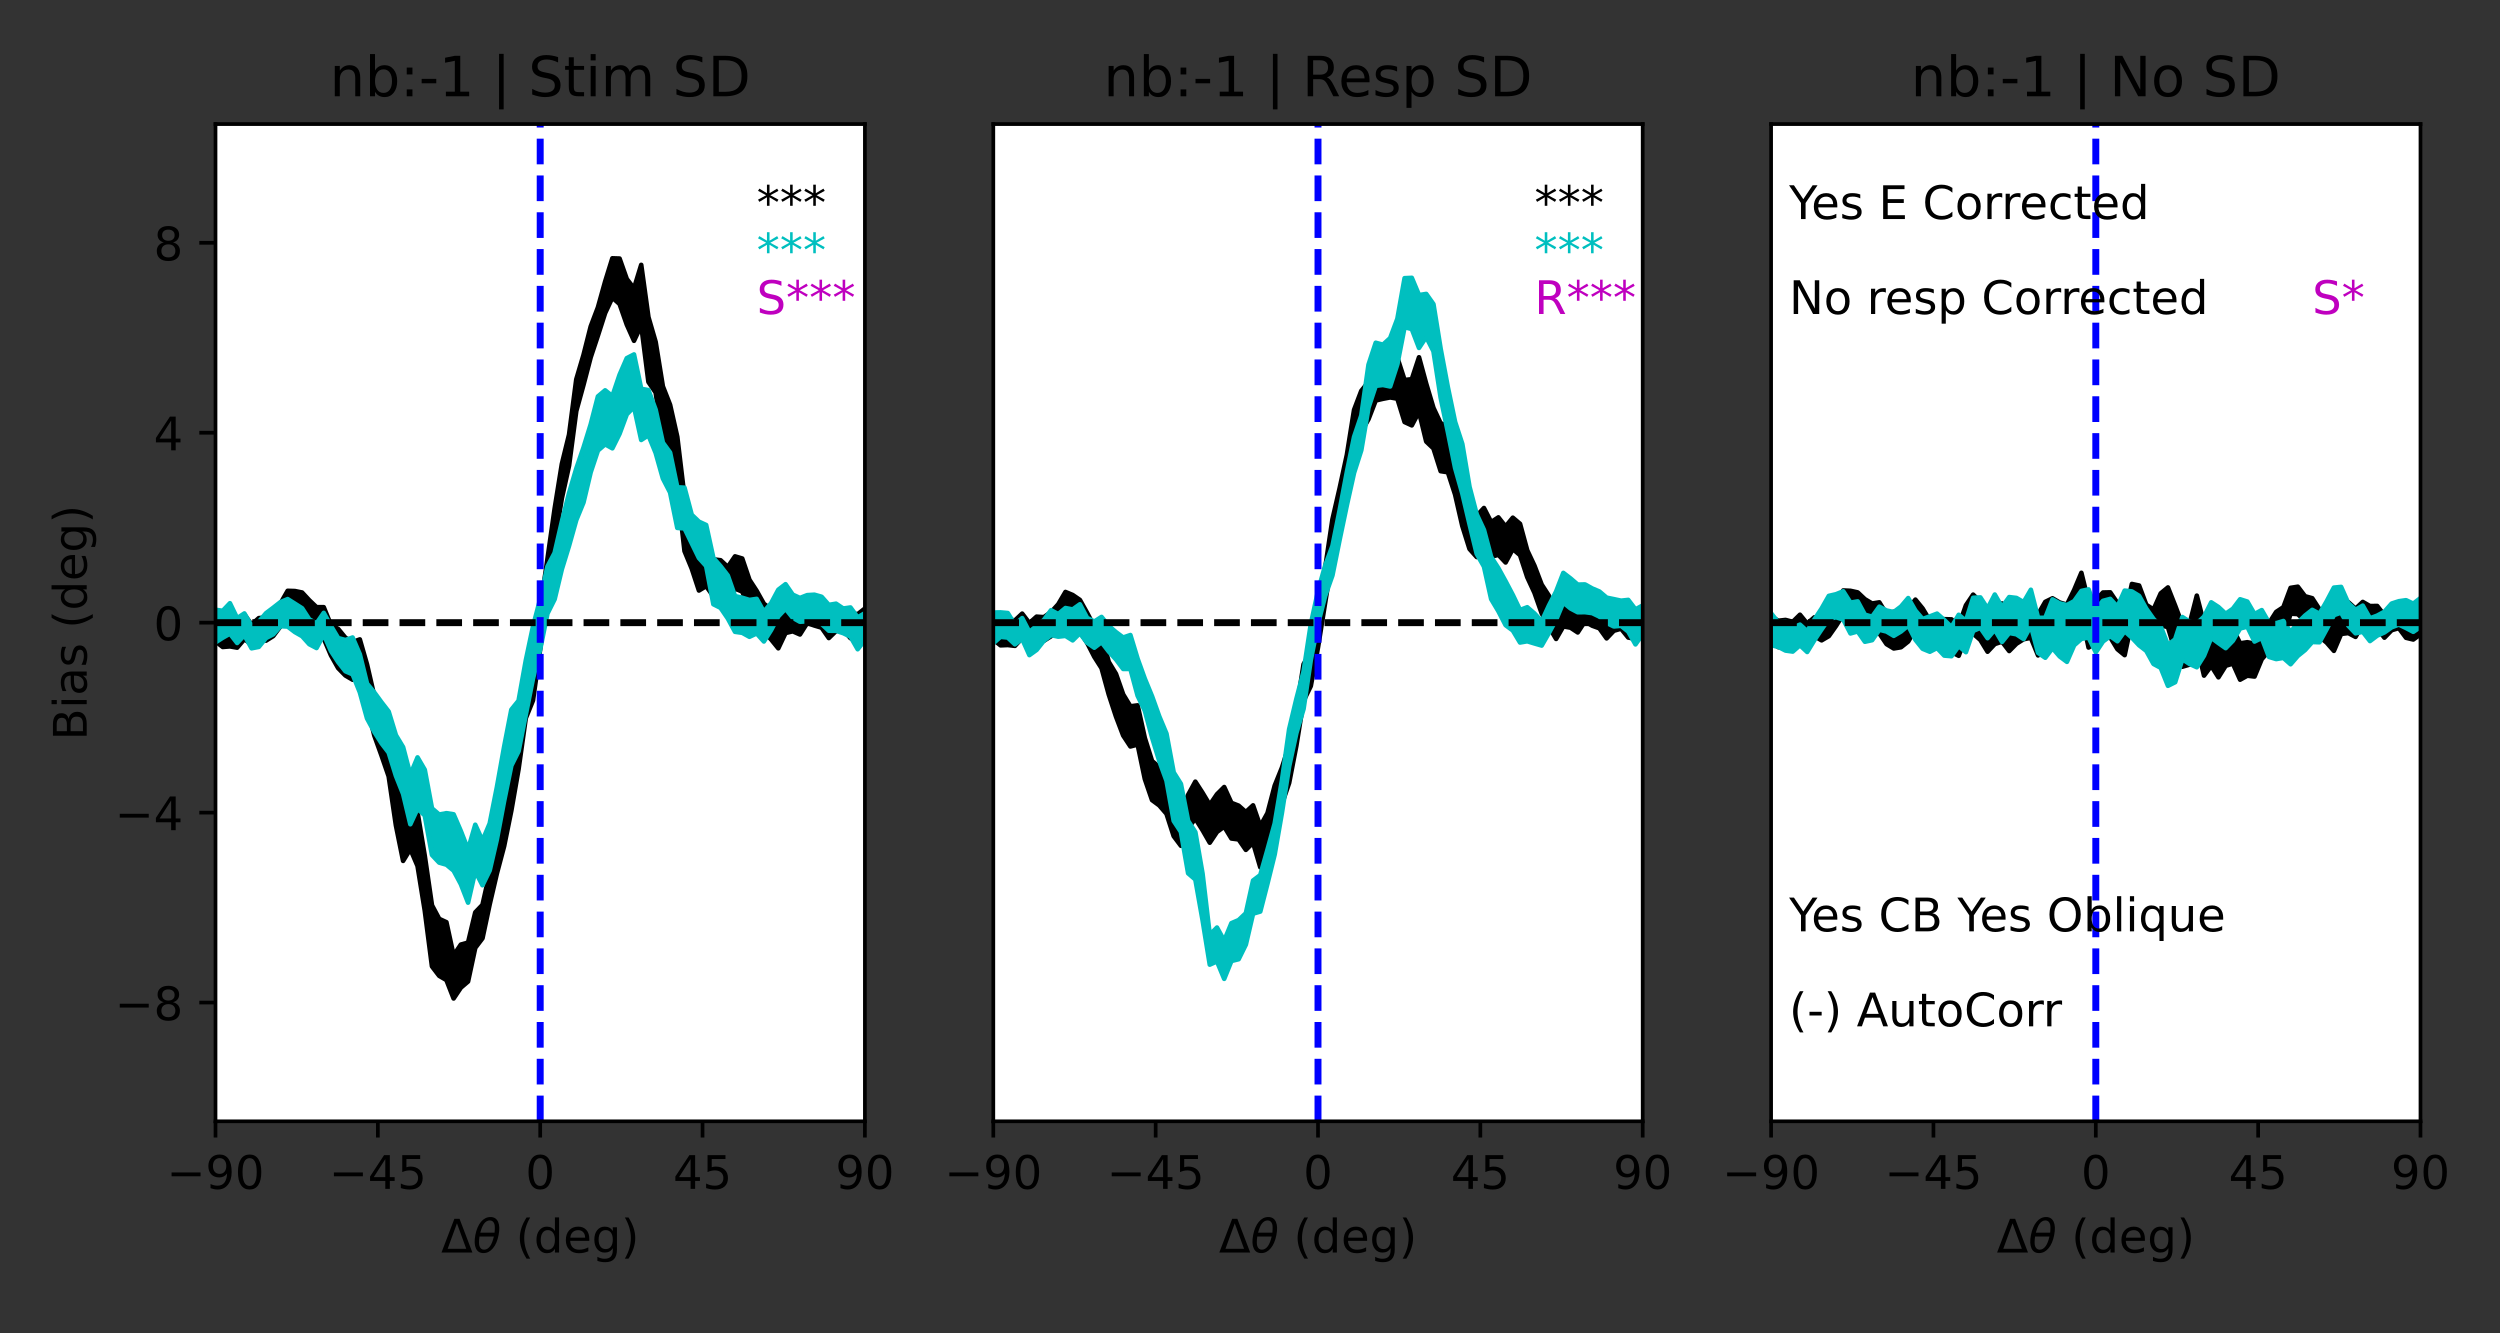 <?xml version="1.0" encoding="utf-8" standalone="no"?>
<!DOCTYPE svg PUBLIC "-//W3C//DTD SVG 1.1//EN"
  "http://www.w3.org/Graphics/SVG/1.1/DTD/svg11.dtd">
<!-- Created with matplotlib (https://matplotlib.org/) -->
<svg height="288pt" version="1.1" viewBox="0 0 540 288" width="540pt" xmlns="http://www.w3.org/2000/svg" xmlns:xlink="http://www.w3.org/1999/xlink">
 <rect x="0" y="0" width="540" height="288" fill="#333333" stroke="none"/>
 <defs>
  <style type="text/css">*{stroke-linecap:butt;stroke-linejoin:round;}</style>
 </defs>
 <g id="figure_1">
  <g id="patch_1">
   <path d="M 0 288 
L 540 288 
L 540 0 
L 0 0 
z
" style="fill:none;"/>
  </g>
  <g id="axes_1">
   <g id="patch_2">
    <path d="M 46.55 242.2 
L 186.817 242.2 
L 186.817 26.8 
L 46.55 26.8 
z
" style="fill:#ffffff;"/>
   </g>
   <g id="PolyCollection_1">
    <defs>
     <path d="M 46.55 -154.908 
L 46.55 -149.471 
L 48.109 -148.257 
L 49.667 -148.38 
L 51.226 -148.111 
L 52.784 -149.941 
L 54.343 -148.824 
L 55.901 -150.347 
L 57.46 -149.628 
L 59.018 -150.613 
L 60.577 -152.714 
L 62.135 -155.23 
L 63.694 -154.074 
L 65.252 -153.479 
L 66.811 -152.449 
L 68.369 -150.917 
L 69.928 -150.078 
L 71.486 -146.458 
L 73.045 -143.685 
L 74.603 -142.1 
L 76.162 -141.185 
L 77.72 -142.2 
L 79.279 -135.695 
L 80.837 -129.165 
L 82.396 -124.835 
L 83.954 -120.309 
L 85.513 -109.725 
L 87.071 -102.051 
L 88.63 -104.598 
L 90.189 -100.944 
L 91.747 -91.322 
L 93.306 -79.261 
L 94.864 -77.223 
L 96.423 -76.314 
L 97.981 -72.331 
L 99.54 -74.665 
L 101.098 -75.994 
L 102.657 -83.271 
L 104.215 -85.33 
L 105.774 -92.674 
L 107.332 -99.347 
L 108.891 -105.228 
L 110.449 -112.919 
L 112.008 -121.862 
L 113.566 -132.88 
L 115.125 -136.712 
L 116.683 -147.84 
L 118.242 -159.084 
L 119.8 -170.723 
L 121.359 -180.38 
L 122.917 -187.434 
L 124.476 -199.212 
L 126.034 -204.875 
L 127.593 -210.833 
L 129.151 -215.533 
L 130.71 -220.387 
L 132.269 -223.72 
L 133.827 -222.336 
L 135.386 -217.879 
L 136.944 -214.39 
L 138.503 -217.726 
L 140.061 -205.5 
L 141.62 -203.214 
L 143.178 -192.904 
L 144.737 -189.045 
L 146.295 -182.765 
L 147.854 -168.964 
L 149.412 -165.189 
L 150.971 -160.45 
L 152.529 -161.398 
L 154.088 -159.202 
L 155.646 -158.759 
L 157.205 -157.571 
L 158.763 -160.87 
L 160.322 -160.22 
L 161.88 -156.589 
L 163.439 -154.542 
L 164.997 -151.572 
L 166.556 -149.889 
L 168.114 -147.97 
L 169.673 -151.267 
L 171.231 -151.642 
L 172.79 -150.955 
L 174.349 -153.423 
L 175.907 -152.888 
L 177.466 -152.426 
L 179.024 -150.186 
L 180.583 -151.706 
L 182.141 -152.046 
L 183.7 -150.152 
L 185.258 -149.661 
L 186.817 -150.995 
L 186.817 -156.554 
L 186.817 -156.554 
L 185.258 -155.329 
L 183.7 -155.553 
L 182.141 -156.528 
L 180.583 -156.56 
L 179.024 -155.047 
L 177.466 -157.237 
L 175.907 -157.356 
L 174.349 -158.275 
L 172.79 -157.14 
L 171.231 -158.461 
L 169.673 -156.717 
L 168.114 -153.687 
L 166.556 -156.4 
L 164.997 -157.583 
L 163.439 -160.37 
L 161.88 -162.761 
L 160.322 -167.357 
L 158.763 -167.824 
L 157.205 -165.54 
L 155.646 -166.987 
L 154.088 -167.179 
L 152.529 -170.736 
L 150.971 -169.098 
L 149.412 -174.962 
L 147.854 -180.657 
L 146.295 -193.63 
L 144.737 -200.566 
L 143.178 -204.545 
L 141.62 -214.141 
L 140.061 -219.501 
L 138.503 -230.789 
L 136.944 -225.7 
L 135.386 -227.734 
L 133.827 -232.149 
L 132.269 -232.202 
L 130.71 -227.179 
L 129.151 -221.596 
L 127.593 -217.48 
L 126.034 -211.318 
L 124.476 -206.052 
L 122.917 -194.122 
L 121.359 -187.771 
L 119.8 -178.119 
L 118.242 -167.209 
L 116.683 -156.437 
L 115.125 -145.025 
L 113.566 -139.82 
L 112.008 -128.52 
L 110.449 -119.231 
L 108.891 -111.55 
L 107.332 -105.247 
L 105.774 -99.477 
L 104.215 -92.548 
L 102.657 -90.932 
L 101.098 -84.402 
L 99.54 -83.965 
L 97.981 -81.626 
L 96.423 -88.802 
L 94.864 -89.528 
L 93.306 -92.456 
L 91.747 -103.148 
L 90.189 -112.527 
L 88.63 -114.697 
L 87.071 -113.244 
L 85.513 -122.018 
L 83.954 -130.256 
L 82.396 -134.011 
L 80.837 -137.719 
L 79.279 -144.476 
L 77.72 -149.89 
L 76.162 -149.302 
L 74.603 -150.252 
L 73.045 -152.154 
L 71.486 -152.993 
L 69.928 -156.844 
L 68.369 -156.851 
L 66.811 -158.334 
L 65.252 -160.014 
L 63.694 -160.333 
L 62.135 -160.382 
L 60.577 -157.645 
L 59.018 -155.629 
L 57.46 -154.606 
L 55.901 -154.485 
L 54.343 -153.087 
L 52.784 -155.236 
L 51.226 -153.756 
L 49.667 -154.036 
L 48.109 -153.957 
L 46.55 -154.908 
z
" id="mfbb2c73598" style="stroke:#000000;"/>
    </defs>
    <g clip-path="url(#pd4e1ab7e22)">
     <use style="stroke:#000000;" x="0" xlink:href="#mfbb2c73598" y="288"/>
    </g>
   </g>
   <g id="PolyCollection_2">
    <defs>
     <path d="M 46.55 -156.285 
L 46.55 -149.256 
L 48.109 -150.254 
L 49.667 -151.137 
L 51.226 -149.123 
L 52.784 -150.8 
L 54.343 -147.97 
L 55.901 -148.275 
L 57.46 -150.186 
L 59.018 -150.991 
L 60.577 -152.753 
L 62.135 -152.663 
L 63.694 -151.476 
L 65.252 -150.588 
L 66.811 -148.855 
L 68.369 -148.03 
L 69.928 -150.932 
L 71.486 -147.39 
L 73.045 -145 
L 74.603 -143.019 
L 76.162 -142.347 
L 77.72 -138.472 
L 79.279 -132.827 
L 80.837 -129.935 
L 82.396 -127.474 
L 83.954 -125.442 
L 85.513 -120.431 
L 87.071 -116.509 
L 88.63 -109.966 
L 90.189 -113.334 
L 91.747 -111.867 
L 93.306 -103.327 
L 94.864 -101.674 
L 96.423 -101.237 
L 97.981 -99.944 
L 99.54 -97.029 
L 101.098 -93.033 
L 102.657 -99.821 
L 104.215 -96.791 
L 105.774 -99.981 
L 107.332 -106.729 
L 108.891 -114.985 
L 110.449 -122.628 
L 112.008 -125.739 
L 113.566 -133.597 
L 115.125 -141.432 
L 116.683 -147.773 
L 118.242 -155.455 
L 119.8 -158.565 
L 121.359 -165.058 
L 122.917 -170.121 
L 124.476 -175.669 
L 126.034 -179.471 
L 127.593 -186.01 
L 129.151 -190.688 
L 130.71 -192.031 
L 132.269 -191.168 
L 133.827 -194.303 
L 135.386 -198.514 
L 136.944 -200.104 
L 138.503 -192.972 
L 140.061 -193.987 
L 141.62 -190.178 
L 143.178 -184.659 
L 144.737 -181.634 
L 146.295 -173.976 
L 147.854 -173.871 
L 149.412 -170.664 
L 150.971 -167.469 
L 152.529 -165.742 
L 154.088 -157.489 
L 155.646 -156.704 
L 157.205 -154.413 
L 158.763 -151.532 
L 160.322 -151.315 
L 161.88 -150.455 
L 163.439 -151.183 
L 164.997 -149.443 
L 166.556 -151.898 
L 168.114 -154.871 
L 169.673 -156.521 
L 171.231 -154.576 
L 172.79 -153.701 
L 174.349 -153.817 
L 175.907 -153.948 
L 177.466 -153.229 
L 179.024 -151.771 
L 180.583 -151.748 
L 182.141 -151.237 
L 183.7 -150.487 
L 185.258 -147.768 
L 186.817 -149.765 
L 186.817 -155.553 
L 186.817 -155.553 
L 185.258 -154.644 
L 183.7 -156.786 
L 182.141 -156.556 
L 180.583 -157.603 
L 179.024 -157.34 
L 177.466 -159.1 
L 175.907 -159.542 
L 174.349 -159.447 
L 172.79 -158.835 
L 171.231 -159.552 
L 169.673 -161.811 
L 168.114 -160.614 
L 166.556 -157.703 
L 164.997 -155.861 
L 163.439 -158.643 
L 161.88 -158.409 
L 160.322 -158.88 
L 158.763 -159.245 
L 157.205 -163.688 
L 155.646 -165.699 
L 154.088 -167.476 
L 152.529 -174.599 
L 150.971 -175.316 
L 149.412 -176.805 
L 147.854 -182.655 
L 146.295 -182.743 
L 144.737 -190.247 
L 143.178 -192.392 
L 141.62 -199.498 
L 140.061 -203.736 
L 138.503 -204.014 
L 136.944 -211.44 
L 135.386 -210.634 
L 133.827 -207.048 
L 132.269 -202.432 
L 130.71 -203.686 
L 129.151 -202.373 
L 127.593 -196.343 
L 126.034 -191.315 
L 124.476 -186.767 
L 122.917 -181.493 
L 121.359 -175.316 
L 119.8 -168.572 
L 118.242 -165.603 
L 116.683 -158.609 
L 115.125 -152.668 
L 113.566 -145.31 
L 112.008 -136.641 
L 110.449 -134.716 
L 108.891 -126.688 
L 107.332 -117.992 
L 105.774 -110.128 
L 104.215 -106.414 
L 102.657 -109.855 
L 101.098 -104.495 
L 99.54 -108.495 
L 97.981 -112.104 
L 96.423 -112.352 
L 94.864 -112.055 
L 93.306 -113.392 
L 91.747 -121.733 
L 90.189 -124.402 
L 88.63 -120.653 
L 87.071 -126.609 
L 85.513 -129.197 
L 83.954 -134.302 
L 82.396 -136.314 
L 80.837 -138.452 
L 79.279 -140.331 
L 77.72 -146.673 
L 76.162 -150.298 
L 74.603 -149.75 
L 73.045 -150.174 
L 71.486 -152.785 
L 69.928 -155.617 
L 68.369 -153.35 
L 66.811 -154.21 
L 65.252 -156.615 
L 63.694 -157.607 
L 62.135 -158.591 
L 60.577 -157.945 
L 59.018 -156.722 
L 57.46 -155.551 
L 55.901 -153.706 
L 54.343 -152.82 
L 52.784 -155.496 
L 51.226 -154.468 
L 49.667 -157.701 
L 48.109 -156.061 
L 46.55 -156.285 
z
" id="me8555ffc22" style="stroke:#00bfbf;"/>
    </defs>
    <g clip-path="url(#pd4e1ab7e22)">
     <use style="fill:#00bfbf;stroke:#00bfbf;" x="0" xlink:href="#me8555ffc22" y="288"/>
    </g>
   </g>
   <g id="matplotlib.axis_1">
    <g id="xtick_1">
     <g id="line2d_1">
      <defs>
       <path d="M 0 0 
L 0 3.5 
" id="m4d5ae54f21" style="stroke:#000000;stroke-width:0.8;"/>
      </defs>
      <g>
       <use style="stroke:#000000;stroke-width:0.8;" x="46.55" xlink:href="#m4d5ae54f21" y="242.2"/>
      </g>
     </g>
     <g id="text_1">
      <!-- −90 -->
      <g transform="translate(35.998 256.798)scale(0.1 -0.1)">
       <defs>
        <path d="M 10.594 35.5 
L 73.188 35.5 
L 73.188 27.203 
L 10.594 27.203 
z
" id="DejaVuSans-8722"/>
        <path d="M 10.984 1.516 
L 10.984 10.5 
Q 14.703 8.734 18.5 7.812 
Q 22.312 6.891 25.984 6.891 
Q 35.75 6.891 40.891 13.453 
Q 46.047 20.016 46.781 33.406 
Q 43.953 29.203 39.594 26.953 
Q 35.25 24.703 29.984 24.703 
Q 19.047 24.703 12.672 31.312 
Q 6.297 37.938 6.297 49.422 
Q 6.297 60.641 12.938 67.422 
Q 19.578 74.219 30.609 74.219 
Q 43.266 74.219 49.922 64.516 
Q 56.594 54.828 56.594 36.375 
Q 56.594 19.141 48.406 8.859 
Q 40.234 -1.422 26.422 -1.422 
Q 22.703 -1.422 18.891 -0.688 
Q 15.094 0.047 10.984 1.516 
z
M 30.609 32.422 
Q 37.25 32.422 41.125 36.953 
Q 45.016 41.5 45.016 49.422 
Q 45.016 57.281 41.125 61.844 
Q 37.25 66.406 30.609 66.406 
Q 23.969 66.406 20.094 61.844 
Q 16.219 57.281 16.219 49.422 
Q 16.219 41.5 20.094 36.953 
Q 23.969 32.422 30.609 32.422 
z
" id="DejaVuSans-57"/>
        <path d="M 31.781 66.406 
Q 24.172 66.406 20.328 58.906 
Q 16.5 51.422 16.5 36.375 
Q 16.5 21.391 20.328 13.891 
Q 24.172 6.391 31.781 6.391 
Q 39.453 6.391 43.281 13.891 
Q 47.125 21.391 47.125 36.375 
Q 47.125 51.422 43.281 58.906 
Q 39.453 66.406 31.781 66.406 
z
M 31.781 74.219 
Q 44.047 74.219 50.516 64.516 
Q 56.984 54.828 56.984 36.375 
Q 56.984 17.969 50.516 8.266 
Q 44.047 -1.422 31.781 -1.422 
Q 19.531 -1.422 13.062 8.266 
Q 6.594 17.969 6.594 36.375 
Q 6.594 54.828 13.062 64.516 
Q 19.531 74.219 31.781 74.219 
z
" id="DejaVuSans-48"/>
       </defs>
       <use xlink:href="#DejaVuSans-8722"/>
       <use x="83.789" xlink:href="#DejaVuSans-57"/>
       <use x="147.412" xlink:href="#DejaVuSans-48"/>
      </g>
     </g>
    </g>
    <g id="xtick_2">
     <g id="line2d_2">
      <g>
       <use style="stroke:#000000;stroke-width:0.8;" x="81.617" xlink:href="#m4d5ae54f21" y="242.2"/>
      </g>
     </g>
     <g id="text_2">
      <!-- −45 -->
      <g transform="translate(71.064 256.798)scale(0.1 -0.1)">
       <defs>
        <path d="M 37.797 64.312 
L 12.891 25.391 
L 37.797 25.391 
z
M 35.203 72.906 
L 47.609 72.906 
L 47.609 25.391 
L 58.016 25.391 
L 58.016 17.188 
L 47.609 17.188 
L 47.609 0 
L 37.797 0 
L 37.797 17.188 
L 4.891 17.188 
L 4.891 26.703 
z
" id="DejaVuSans-52"/>
        <path d="M 10.797 72.906 
L 49.516 72.906 
L 49.516 64.594 
L 19.828 64.594 
L 19.828 46.734 
Q 21.969 47.469 24.109 47.828 
Q 26.266 48.188 28.422 48.188 
Q 40.625 48.188 47.75 41.5 
Q 54.891 34.812 54.891 23.391 
Q 54.891 11.625 47.562 5.094 
Q 40.234 -1.422 26.906 -1.422 
Q 22.312 -1.422 17.547 -0.641 
Q 12.797 0.141 7.719 1.703 
L 7.719 11.625 
Q 12.109 9.234 16.797 8.062 
Q 21.484 6.891 26.703 6.891 
Q 35.156 6.891 40.078 11.328 
Q 45.016 15.766 45.016 23.391 
Q 45.016 31 40.078 35.438 
Q 35.156 39.891 26.703 39.891 
Q 22.75 39.891 18.812 39.016 
Q 14.891 38.141 10.797 36.281 
z
" id="DejaVuSans-53"/>
       </defs>
       <use xlink:href="#DejaVuSans-8722"/>
       <use x="83.789" xlink:href="#DejaVuSans-52"/>
       <use x="147.412" xlink:href="#DejaVuSans-53"/>
      </g>
     </g>
    </g>
    <g id="xtick_3">
     <g id="line2d_3">
      <g>
       <use style="stroke:#000000;stroke-width:0.8;" x="116.683" xlink:href="#m4d5ae54f21" y="242.2"/>
      </g>
     </g>
     <g id="text_3">
      <!-- 0 -->
      <g transform="translate(113.502 256.798)scale(0.1 -0.1)">
       <use xlink:href="#DejaVuSans-48"/>
      </g>
     </g>
    </g>
    <g id="xtick_4">
     <g id="line2d_4">
      <g>
       <use style="stroke:#000000;stroke-width:0.8;" x="151.75" xlink:href="#m4d5ae54f21" y="242.2"/>
      </g>
     </g>
     <g id="text_4">
      <!-- 45 -->
      <g transform="translate(145.387 256.798)scale(0.1 -0.1)">
       <use xlink:href="#DejaVuSans-52"/>
       <use x="63.623" xlink:href="#DejaVuSans-53"/>
      </g>
     </g>
    </g>
    <g id="xtick_5">
     <g id="line2d_5">
      <g>
       <use style="stroke:#000000;stroke-width:0.8;" x="186.817" xlink:href="#m4d5ae54f21" y="242.2"/>
      </g>
     </g>
     <g id="text_5">
      <!-- 90 -->
      <g transform="translate(180.454 256.798)scale(0.1 -0.1)">
       <use xlink:href="#DejaVuSans-57"/>
       <use x="63.623" xlink:href="#DejaVuSans-48"/>
      </g>
     </g>
    </g>
    <g id="text_6">
     <!-- $\Delta \theta$ (deg) -->
     <g transform="translate(95.283 270.578)scale(0.1 -0.1)">
      <defs>
       <path d="M 34.188 63.188 
L 14.156 8.203 
L 54.25 8.203 
z
M 0.781 0 
L 28.609 72.906 
L 39.797 72.906 
L 67.578 0 
z
" id="DejaVuSans-916"/>
       <path d="M 45.516 34.672 
L 14.453 34.672 
Q 12.359 20.062 14.5 13.875 
Q 17.188 6.25 24.469 6.25 
Q 31.781 6.25 37.359 13.922 
Q 42.234 20.656 45.516 34.672 
z
M 47.016 42.969 
Q 48.344 56.844 46.625 61.719 
Q 43.953 69.438 36.766 69.438 
Q 29.297 69.438 23.828 61.812 
Q 19.531 55.672 16.156 42.969 
z
M 38.188 76.766 
Q 49.906 76.766 54.594 66.406 
Q 59.281 56.109 55.719 37.844 
Q 52.203 19.625 43.453 9.281 
Q 34.766 -1.125 23.047 -1.125 
Q 11.281 -1.125 6.641 9.281 
Q 2 19.625 5.516 37.844 
Q 9.078 56.109 17.719 66.406 
Q 26.422 76.766 38.188 76.766 
z
" id="DejaVuSans-Oblique-952"/>
       <path id="DejaVuSans-32"/>
       <path d="M 31 75.875 
Q 24.469 64.656 21.281 53.656 
Q 18.109 42.672 18.109 31.391 
Q 18.109 20.125 21.312 9.062 
Q 24.516 -2 31 -13.188 
L 23.188 -13.188 
Q 15.875 -1.703 12.234 9.375 
Q 8.594 20.453 8.594 31.391 
Q 8.594 42.281 12.203 53.312 
Q 15.828 64.359 23.188 75.875 
z
" id="DejaVuSans-40"/>
       <path d="M 45.406 46.391 
L 45.406 75.984 
L 54.391 75.984 
L 54.391 0 
L 45.406 0 
L 45.406 8.203 
Q 42.578 3.328 38.25 0.953 
Q 33.938 -1.422 27.875 -1.422 
Q 17.969 -1.422 11.734 6.484 
Q 5.516 14.406 5.516 27.297 
Q 5.516 40.188 11.734 48.094 
Q 17.969 56 27.875 56 
Q 33.938 56 38.25 53.625 
Q 42.578 51.266 45.406 46.391 
z
M 14.797 27.297 
Q 14.797 17.391 18.875 11.75 
Q 22.953 6.109 30.078 6.109 
Q 37.203 6.109 41.297 11.75 
Q 45.406 17.391 45.406 27.297 
Q 45.406 37.203 41.297 42.844 
Q 37.203 48.484 30.078 48.484 
Q 22.953 48.484 18.875 42.844 
Q 14.797 37.203 14.797 27.297 
z
" id="DejaVuSans-100"/>
       <path d="M 56.203 29.594 
L 56.203 25.203 
L 14.891 25.203 
Q 15.484 15.922 20.484 11.062 
Q 25.484 6.203 34.422 6.203 
Q 39.594 6.203 44.453 7.469 
Q 49.312 8.734 54.109 11.281 
L 54.109 2.781 
Q 49.266 0.734 44.188 -0.344 
Q 39.109 -1.422 33.891 -1.422 
Q 20.797 -1.422 13.156 6.188 
Q 5.516 13.812 5.516 26.812 
Q 5.516 40.234 12.766 48.109 
Q 20.016 56 32.328 56 
Q 43.359 56 49.781 48.891 
Q 56.203 41.797 56.203 29.594 
z
M 47.219 32.234 
Q 47.125 39.594 43.094 43.984 
Q 39.062 48.391 32.422 48.391 
Q 24.906 48.391 20.391 44.141 
Q 15.875 39.891 15.188 32.172 
z
" id="DejaVuSans-101"/>
       <path d="M 45.406 27.984 
Q 45.406 37.75 41.375 43.109 
Q 37.359 48.484 30.078 48.484 
Q 22.859 48.484 18.828 43.109 
Q 14.797 37.75 14.797 27.984 
Q 14.797 18.266 18.828 12.891 
Q 22.859 7.516 30.078 7.516 
Q 37.359 7.516 41.375 12.891 
Q 45.406 18.266 45.406 27.984 
z
M 54.391 6.781 
Q 54.391 -7.172 48.188 -13.984 
Q 42 -20.797 29.203 -20.797 
Q 24.469 -20.797 20.266 -20.094 
Q 16.062 -19.391 12.109 -17.922 
L 12.109 -9.188 
Q 16.062 -11.328 19.922 -12.344 
Q 23.781 -13.375 27.781 -13.375 
Q 36.625 -13.375 41.016 -8.766 
Q 45.406 -4.156 45.406 5.172 
L 45.406 9.625 
Q 42.625 4.781 38.281 2.391 
Q 33.938 0 27.875 0 
Q 17.828 0 11.672 7.656 
Q 5.516 15.328 5.516 27.984 
Q 5.516 40.672 11.672 48.328 
Q 17.828 56 27.875 56 
Q 33.938 56 38.281 53.609 
Q 42.625 51.219 45.406 46.391 
L 45.406 54.688 
L 54.391 54.688 
z
" id="DejaVuSans-103"/>
       <path d="M 8.016 75.875 
L 15.828 75.875 
Q 23.141 64.359 26.781 53.312 
Q 30.422 42.281 30.422 31.391 
Q 30.422 20.453 26.781 9.375 
Q 23.141 -1.703 15.828 -13.188 
L 8.016 -13.188 
Q 14.5 -2 17.703 9.062 
Q 20.906 20.125 20.906 31.391 
Q 20.906 42.672 17.703 53.656 
Q 14.5 64.656 8.016 75.875 
z
" id="DejaVuSans-41"/>
      </defs>
      <use transform="translate(0 0.234)" xlink:href="#DejaVuSans-916"/>
      <use transform="translate(68.408 0.234)" xlink:href="#DejaVuSans-Oblique-952"/>
      <use transform="translate(129.59 0.234)" xlink:href="#DejaVuSans-32"/>
      <use transform="translate(161.377 0.234)" xlink:href="#DejaVuSans-40"/>
      <use transform="translate(200.391 0.234)" xlink:href="#DejaVuSans-100"/>
      <use transform="translate(263.867 0.234)" xlink:href="#DejaVuSans-101"/>
      <use transform="translate(325.391 0.234)" xlink:href="#DejaVuSans-103"/>
      <use transform="translate(388.867 0.234)" xlink:href="#DejaVuSans-41"/>
     </g>
    </g>
   </g>
   <g id="matplotlib.axis_2">
    <g id="ytick_1">
     <g id="line2d_6">
      <defs>
       <path d="M 0 0 
L -3.5 0 
" id="mfb3f33b813" style="stroke:#000000;stroke-width:0.8;"/>
      </defs>
      <g>
       <use style="stroke:#000000;stroke-width:0.8;" x="46.55" xlink:href="#mfb3f33b813" y="216.557"/>
      </g>
     </g>
     <g id="text_7">
      <!-- −8 -->
      <g transform="translate(24.808 220.356)scale(0.1 -0.1)">
       <defs>
        <path d="M 31.781 34.625 
Q 24.75 34.625 20.719 30.859 
Q 16.703 27.094 16.703 20.516 
Q 16.703 13.922 20.719 10.156 
Q 24.75 6.391 31.781 6.391 
Q 38.812 6.391 42.859 10.172 
Q 46.922 13.969 46.922 20.516 
Q 46.922 27.094 42.891 30.859 
Q 38.875 34.625 31.781 34.625 
z
M 21.922 38.812 
Q 15.578 40.375 12.031 44.719 
Q 8.5 49.078 8.5 55.328 
Q 8.5 64.062 14.719 69.141 
Q 20.953 74.219 31.781 74.219 
Q 42.672 74.219 48.875 69.141 
Q 55.078 64.062 55.078 55.328 
Q 55.078 49.078 51.531 44.719 
Q 48 40.375 41.703 38.812 
Q 48.828 37.156 52.797 32.312 
Q 56.781 27.484 56.781 20.516 
Q 56.781 9.906 50.312 4.234 
Q 43.844 -1.422 31.781 -1.422 
Q 19.734 -1.422 13.25 4.234 
Q 6.781 9.906 6.781 20.516 
Q 6.781 27.484 10.781 32.312 
Q 14.797 37.156 21.922 38.812 
z
M 18.312 54.391 
Q 18.312 48.734 21.844 45.562 
Q 25.391 42.391 31.781 42.391 
Q 38.141 42.391 41.719 45.562 
Q 45.312 48.734 45.312 54.391 
Q 45.312 60.062 41.719 63.234 
Q 38.141 66.406 31.781 66.406 
Q 25.391 66.406 21.844 63.234 
Q 18.312 60.062 18.312 54.391 
z
" id="DejaVuSans-56"/>
       </defs>
       <use xlink:href="#DejaVuSans-8722"/>
       <use x="83.789" xlink:href="#DejaVuSans-56"/>
      </g>
     </g>
    </g>
    <g id="ytick_2">
     <g id="line2d_7">
      <g>
       <use style="stroke:#000000;stroke-width:0.8;" x="46.55" xlink:href="#mfb3f33b813" y="175.529"/>
      </g>
     </g>
     <g id="text_8">
      <!-- −4 -->
      <g transform="translate(24.808 179.328)scale(0.1 -0.1)">
       <use xlink:href="#DejaVuSans-8722"/>
       <use x="83.789" xlink:href="#DejaVuSans-52"/>
      </g>
     </g>
    </g>
    <g id="ytick_3">
     <g id="line2d_8">
      <g>
       <use style="stroke:#000000;stroke-width:0.8;" x="46.55" xlink:href="#mfb3f33b813" y="134.5"/>
      </g>
     </g>
     <g id="text_9">
      <!-- 0 -->
      <g transform="translate(33.188 138.299)scale(0.1 -0.1)">
       <use xlink:href="#DejaVuSans-48"/>
      </g>
     </g>
    </g>
    <g id="ytick_4">
     <g id="line2d_9">
      <g>
       <use style="stroke:#000000;stroke-width:0.8;" x="46.55" xlink:href="#mfb3f33b813" y="93.471"/>
      </g>
     </g>
     <g id="text_10">
      <!-- 4 -->
      <g transform="translate(33.188 97.271)scale(0.1 -0.1)">
       <use xlink:href="#DejaVuSans-52"/>
      </g>
     </g>
    </g>
    <g id="ytick_5">
     <g id="line2d_10">
      <g>
       <use style="stroke:#000000;stroke-width:0.8;" x="46.55" xlink:href="#mfb3f33b813" y="52.443"/>
      </g>
     </g>
     <g id="text_11">
      <!-- 8 -->
      <g transform="translate(33.188 56.242)scale(0.1 -0.1)">
       <use xlink:href="#DejaVuSans-56"/>
      </g>
     </g>
    </g>
    <g id="text_12">
     <!-- Bias (deg) -->
     <g transform="translate(18.728 159.904)rotate(-90)scale(0.1 -0.1)">
      <defs>
       <path d="M 19.672 34.812 
L 19.672 8.109 
L 35.5 8.109 
Q 43.453 8.109 47.281 11.406 
Q 51.125 14.703 51.125 21.484 
Q 51.125 28.328 47.281 31.562 
Q 43.453 34.812 35.5 34.812 
z
M 19.672 64.797 
L 19.672 42.828 
L 34.281 42.828 
Q 41.5 42.828 45.031 45.531 
Q 48.578 48.25 48.578 53.812 
Q 48.578 59.328 45.031 62.062 
Q 41.5 64.797 34.281 64.797 
z
M 9.812 72.906 
L 35.016 72.906 
Q 46.297 72.906 52.391 68.219 
Q 58.5 63.531 58.5 54.891 
Q 58.5 48.188 55.375 44.234 
Q 52.25 40.281 46.188 39.312 
Q 53.469 37.75 57.5 32.781 
Q 61.531 27.828 61.531 20.406 
Q 61.531 10.641 54.891 5.312 
Q 48.25 0 35.984 0 
L 9.812 0 
z
" id="DejaVuSans-66"/>
       <path d="M 9.422 54.688 
L 18.406 54.688 
L 18.406 0 
L 9.422 0 
z
M 9.422 75.984 
L 18.406 75.984 
L 18.406 64.594 
L 9.422 64.594 
z
" id="DejaVuSans-105"/>
       <path d="M 34.281 27.484 
Q 23.391 27.484 19.188 25 
Q 14.984 22.516 14.984 16.5 
Q 14.984 11.719 18.141 8.906 
Q 21.297 6.109 26.703 6.109 
Q 34.188 6.109 38.703 11.406 
Q 43.219 16.703 43.219 25.484 
L 43.219 27.484 
z
M 52.203 31.203 
L 52.203 0 
L 43.219 0 
L 43.219 8.297 
Q 40.141 3.328 35.547 0.953 
Q 30.953 -1.422 24.312 -1.422 
Q 15.922 -1.422 10.953 3.297 
Q 6 8.016 6 15.922 
Q 6 25.141 12.172 29.828 
Q 18.359 34.516 30.609 34.516 
L 43.219 34.516 
L 43.219 35.406 
Q 43.219 41.609 39.141 45 
Q 35.062 48.391 27.688 48.391 
Q 23 48.391 18.547 47.266 
Q 14.109 46.141 10.016 43.891 
L 10.016 52.203 
Q 14.938 54.109 19.578 55.047 
Q 24.219 56 28.609 56 
Q 40.484 56 46.344 49.844 
Q 52.203 43.703 52.203 31.203 
z
" id="DejaVuSans-97"/>
       <path d="M 44.281 53.078 
L 44.281 44.578 
Q 40.484 46.531 36.375 47.5 
Q 32.281 48.484 27.875 48.484 
Q 21.188 48.484 17.844 46.438 
Q 14.5 44.391 14.5 40.281 
Q 14.5 37.156 16.891 35.375 
Q 19.281 33.594 26.516 31.984 
L 29.594 31.297 
Q 39.156 29.25 43.188 25.516 
Q 47.219 21.781 47.219 15.094 
Q 47.219 7.469 41.188 3.016 
Q 35.156 -1.422 24.609 -1.422 
Q 20.219 -1.422 15.453 -0.562 
Q 10.688 0.297 5.422 2 
L 5.422 11.281 
Q 10.406 8.688 15.234 7.391 
Q 20.062 6.109 24.812 6.109 
Q 31.156 6.109 34.562 8.281 
Q 37.984 10.453 37.984 14.406 
Q 37.984 18.062 35.516 20.016 
Q 33.062 21.969 24.703 23.781 
L 21.578 24.516 
Q 13.234 26.266 9.516 29.906 
Q 5.812 33.547 5.812 39.891 
Q 5.812 47.609 11.281 51.797 
Q 16.75 56 26.812 56 
Q 31.781 56 36.172 55.266 
Q 40.578 54.547 44.281 53.078 
z
" id="DejaVuSans-115"/>
      </defs>
      <use xlink:href="#DejaVuSans-66"/>
      <use x="68.604" xlink:href="#DejaVuSans-105"/>
      <use x="96.387" xlink:href="#DejaVuSans-97"/>
      <use x="157.666" xlink:href="#DejaVuSans-115"/>
      <use x="209.766" xlink:href="#DejaVuSans-32"/>
      <use x="241.553" xlink:href="#DejaVuSans-40"/>
      <use x="280.566" xlink:href="#DejaVuSans-100"/>
      <use x="344.043" xlink:href="#DejaVuSans-101"/>
      <use x="405.566" xlink:href="#DejaVuSans-103"/>
      <use x="469.043" xlink:href="#DejaVuSans-41"/>
     </g>
    </g>
   </g>
   <g id="line2d_11">
    <path clip-path="url(#pd4e1ab7e22)" d="M 46.55 134.5 
L 186.817 134.5 
" style="fill:none;stroke:#000000;stroke-dasharray:5.55,2.4;stroke-dashoffset:0;stroke-width:1.5;"/>
   </g>
   <g id="line2d_12">
    <path clip-path="url(#pd4e1ab7e22)" d="M 116.683 242.2 
L 116.683 26.8 
" style="fill:none;stroke:#0000ff;stroke-dasharray:5.55,2.4;stroke-dashoffset:0;stroke-width:1.5;"/>
   </g>
   <g id="patch_3">
    <path d="M 46.55 242.2 
L 46.55 26.8 
" style="fill:none;stroke:#000000;stroke-linecap:square;stroke-linejoin:miter;stroke-width:0.8;"/>
   </g>
   <g id="patch_4">
    <path d="M 186.817 242.2 
L 186.817 26.8 
" style="fill:none;stroke:#000000;stroke-linecap:square;stroke-linejoin:miter;stroke-width:0.8;"/>
   </g>
   <g id="patch_5">
    <path d="M 46.55 242.2 
L 186.817 242.2 
" style="fill:none;stroke:#000000;stroke-linecap:square;stroke-linejoin:miter;stroke-width:0.8;"/>
   </g>
   <g id="patch_6">
    <path d="M 46.55 26.8 
L 186.817 26.8 
" style="fill:none;stroke:#000000;stroke-linecap:square;stroke-linejoin:miter;stroke-width:0.8;"/>
   </g>
   <g id="text_13">
    <!-- *** -->
    <g transform="translate(163.439 47.314)scale(0.1 -0.1)">
     <defs>
      <path d="M 47.016 60.891 
L 29.5 51.422 
L 47.016 41.891 
L 44.188 37.109 
L 27.781 47.016 
L 27.781 28.609 
L 22.219 28.609 
L 22.219 47.016 
L 5.812 37.109 
L 2.984 41.891 
L 20.516 51.422 
L 2.984 60.891 
L 5.812 65.719 
L 22.219 55.812 
L 22.219 74.219 
L 27.781 74.219 
L 27.781 55.812 
L 44.188 65.719 
z
" id="DejaVuSans-42"/>
     </defs>
     <use xlink:href="#DejaVuSans-42"/>
     <use x="50" xlink:href="#DejaVuSans-42"/>
     <use x="100" xlink:href="#DejaVuSans-42"/>
    </g>
   </g>
   <g id="text_14">
    <!-- *** -->
    <g style="fill:#00bfbf;" transform="translate(163.439 57.571)scale(0.1 -0.1)">
     <use xlink:href="#DejaVuSans-42"/>
     <use x="50" xlink:href="#DejaVuSans-42"/>
     <use x="100" xlink:href="#DejaVuSans-42"/>
    </g>
   </g>
   <g id="text_15">
    <!-- S*** -->
    <g style="fill:#bf00bf;" transform="translate(163.439 67.829)scale(0.1 -0.1)">
     <defs>
      <path d="M 53.516 70.516 
L 53.516 60.891 
Q 47.906 63.578 42.922 64.891 
Q 37.938 66.219 33.297 66.219 
Q 25.25 66.219 20.875 63.094 
Q 16.5 59.969 16.5 54.203 
Q 16.5 49.359 19.406 46.891 
Q 22.312 44.438 30.422 42.922 
L 36.375 41.703 
Q 47.406 39.594 52.656 34.297 
Q 57.906 29 57.906 20.125 
Q 57.906 9.516 50.797 4.047 
Q 43.703 -1.422 29.984 -1.422 
Q 24.812 -1.422 18.969 -0.25 
Q 13.141 0.922 6.891 3.219 
L 6.891 13.375 
Q 12.891 10.016 18.656 8.297 
Q 24.422 6.594 29.984 6.594 
Q 38.422 6.594 43.016 9.906 
Q 47.609 13.234 47.609 19.391 
Q 47.609 24.75 44.312 27.781 
Q 41.016 30.812 33.5 32.328 
L 27.484 33.5 
Q 16.453 35.688 11.516 40.375 
Q 6.594 45.062 6.594 53.422 
Q 6.594 63.094 13.406 68.656 
Q 20.219 74.219 32.172 74.219 
Q 37.312 74.219 42.625 73.281 
Q 47.953 72.359 53.516 70.516 
z
" id="DejaVuSans-83"/>
     </defs>
     <use xlink:href="#DejaVuSans-83"/>
     <use x="63.477" xlink:href="#DejaVuSans-42"/>
     <use x="113.477" xlink:href="#DejaVuSans-42"/>
     <use x="163.477" xlink:href="#DejaVuSans-42"/>
    </g>
   </g>
   <g id="text_16">
    <!-- nb:-1 | Stim SD -->
    <g transform="translate(71.225 20.8)scale(0.12 -0.12)">
     <defs>
      <path d="M 54.891 33.016 
L 54.891 0 
L 45.906 0 
L 45.906 32.719 
Q 45.906 40.484 42.875 44.328 
Q 39.844 48.188 33.797 48.188 
Q 26.516 48.188 22.312 43.547 
Q 18.109 38.922 18.109 30.906 
L 18.109 0 
L 9.078 0 
L 9.078 54.688 
L 18.109 54.688 
L 18.109 46.188 
Q 21.344 51.125 25.703 53.562 
Q 30.078 56 35.797 56 
Q 45.219 56 50.047 50.172 
Q 54.891 44.344 54.891 33.016 
z
" id="DejaVuSans-110"/>
      <path d="M 48.688 27.297 
Q 48.688 37.203 44.609 42.844 
Q 40.531 48.484 33.406 48.484 
Q 26.266 48.484 22.188 42.844 
Q 18.109 37.203 18.109 27.297 
Q 18.109 17.391 22.188 11.75 
Q 26.266 6.109 33.406 6.109 
Q 40.531 6.109 44.609 11.75 
Q 48.688 17.391 48.688 27.297 
z
M 18.109 46.391 
Q 20.953 51.266 25.266 53.625 
Q 29.594 56 35.594 56 
Q 45.562 56 51.781 48.094 
Q 58.016 40.188 58.016 27.297 
Q 58.016 14.406 51.781 6.484 
Q 45.562 -1.422 35.594 -1.422 
Q 29.594 -1.422 25.266 0.953 
Q 20.953 3.328 18.109 8.203 
L 18.109 0 
L 9.078 0 
L 9.078 75.984 
L 18.109 75.984 
z
" id="DejaVuSans-98"/>
      <path d="M 11.719 12.406 
L 22.016 12.406 
L 22.016 0 
L 11.719 0 
z
M 11.719 51.703 
L 22.016 51.703 
L 22.016 39.312 
L 11.719 39.312 
z
" id="DejaVuSans-58"/>
      <path d="M 4.891 31.391 
L 31.203 31.391 
L 31.203 23.391 
L 4.891 23.391 
z
" id="DejaVuSans-45"/>
      <path d="M 12.406 8.297 
L 28.516 8.297 
L 28.516 63.922 
L 10.984 60.406 
L 10.984 69.391 
L 28.422 72.906 
L 38.281 72.906 
L 38.281 8.297 
L 54.391 8.297 
L 54.391 0 
L 12.406 0 
z
" id="DejaVuSans-49"/>
      <path d="M 21 76.422 
L 21 -23.578 
L 12.703 -23.578 
L 12.703 76.422 
z
" id="DejaVuSans-124"/>
      <path d="M 18.312 70.219 
L 18.312 54.688 
L 36.812 54.688 
L 36.812 47.703 
L 18.312 47.703 
L 18.312 18.016 
Q 18.312 11.328 20.141 9.422 
Q 21.969 7.516 27.594 7.516 
L 36.812 7.516 
L 36.812 0 
L 27.594 0 
Q 17.188 0 13.234 3.875 
Q 9.281 7.766 9.281 18.016 
L 9.281 47.703 
L 2.688 47.703 
L 2.688 54.688 
L 9.281 54.688 
L 9.281 70.219 
z
" id="DejaVuSans-116"/>
      <path d="M 52 44.188 
Q 55.375 50.25 60.062 53.125 
Q 64.75 56 71.094 56 
Q 79.641 56 84.281 50.016 
Q 88.922 44.047 88.922 33.016 
L 88.922 0 
L 79.891 0 
L 79.891 32.719 
Q 79.891 40.578 77.094 44.375 
Q 74.312 48.188 68.609 48.188 
Q 61.625 48.188 57.562 43.547 
Q 53.516 38.922 53.516 30.906 
L 53.516 0 
L 44.484 0 
L 44.484 32.719 
Q 44.484 40.625 41.703 44.406 
Q 38.922 48.188 33.109 48.188 
Q 26.219 48.188 22.156 43.531 
Q 18.109 38.875 18.109 30.906 
L 18.109 0 
L 9.078 0 
L 9.078 54.688 
L 18.109 54.688 
L 18.109 46.188 
Q 21.188 51.219 25.484 53.609 
Q 29.781 56 35.688 56 
Q 41.656 56 45.828 52.969 
Q 50 49.953 52 44.188 
z
" id="DejaVuSans-109"/>
      <path d="M 19.672 64.797 
L 19.672 8.109 
L 31.594 8.109 
Q 46.688 8.109 53.688 14.938 
Q 60.688 21.781 60.688 36.531 
Q 60.688 51.172 53.688 57.984 
Q 46.688 64.797 31.594 64.797 
z
M 9.812 72.906 
L 30.078 72.906 
Q 51.266 72.906 61.172 64.094 
Q 71.094 55.281 71.094 36.531 
Q 71.094 17.672 61.125 8.828 
Q 51.172 0 30.078 0 
L 9.812 0 
z
" id="DejaVuSans-68"/>
     </defs>
     <use xlink:href="#DejaVuSans-110"/>
     <use x="63.379" xlink:href="#DejaVuSans-98"/>
     <use x="126.855" xlink:href="#DejaVuSans-58"/>
     <use x="160.547" xlink:href="#DejaVuSans-45"/>
     <use x="196.631" xlink:href="#DejaVuSans-49"/>
     <use x="260.254" xlink:href="#DejaVuSans-32"/>
     <use x="292.041" xlink:href="#DejaVuSans-124"/>
     <use x="325.732" xlink:href="#DejaVuSans-32"/>
     <use x="357.52" xlink:href="#DejaVuSans-83"/>
     <use x="420.996" xlink:href="#DejaVuSans-116"/>
     <use x="460.205" xlink:href="#DejaVuSans-105"/>
     <use x="487.988" xlink:href="#DejaVuSans-109"/>
     <use x="585.4" xlink:href="#DejaVuSans-32"/>
     <use x="617.188" xlink:href="#DejaVuSans-83"/>
     <use x="680.664" xlink:href="#DejaVuSans-68"/>
    </g>
   </g>
  </g>
  <g id="axes_2">
   <g id="patch_7">
    <path d="M 214.554 242.2 
L 354.821 242.2 
L 354.821 26.8 
L 214.554 26.8 
z
" style="fill:#ffffff;"/>
   </g>
   <g id="PolyCollection_3">
    <defs>
     <path d="M 214.554 -155.348 
L 214.554 -149.854 
L 216.113 -148.608 
L 217.671 -148.678 
L 219.23 -148.497 
L 220.788 -150.211 
L 222.347 -149.115 
L 223.905 -150.578 
L 225.464 -149.59 
L 227.022 -150.57 
L 228.581 -152.429 
L 230.139 -154.818 
L 231.698 -153.11 
L 233.256 -151.616 
L 234.815 -149.162 
L 236.373 -146.127 
L 237.932 -143.677 
L 239.49 -137.989 
L 241.049 -133.235 
L 242.607 -129.132 
L 244.166 -126.765 
L 245.725 -127.179 
L 247.283 -119.735 
L 248.842 -115.184 
L 250.4 -114.035 
L 251.959 -112.228 
L 253.517 -107.397 
L 255.076 -105.318 
L 256.634 -109.146 
L 258.193 -111.178 
L 259.751 -108.694 
L 261.31 -105.981 
L 262.868 -108.309 
L 264.427 -109.45 
L 265.985 -106.888 
L 267.544 -106.687 
L 269.102 -104.431 
L 270.661 -105.978 
L 272.219 -100.676 
L 273.778 -103.603 
L 275.336 -109.397 
L 276.895 -114.356 
L 278.453 -118.883 
L 280.012 -126.918 
L 281.57 -136.611 
L 283.129 -139.816 
L 284.688 -148.169 
L 286.246 -157.901 
L 287.805 -167.629 
L 289.363 -174.083 
L 290.922 -181.21 
L 292.48 -190.216 
L 294.039 -194.728 
L 295.597 -197.46 
L 297.156 -201.497 
L 298.714 -201.86 
L 300.273 -202.161 
L 301.831 -201.89 
L 303.39 -196.842 
L 304.948 -196.123 
L 306.507 -199.061 
L 308.065 -192.624 
L 309.624 -191.148 
L 311.182 -186.231 
L 312.741 -185.996 
L 314.299 -181.187 
L 315.858 -174.395 
L 317.416 -169.427 
L 318.975 -167.682 
L 320.533 -169.465 
L 322.092 -167.738 
L 323.65 -168.164 
L 325.209 -166.509 
L 326.767 -169.42 
L 328.326 -168.093 
L 329.885 -163.329 
L 331.443 -159.964 
L 333.002 -155.535 
L 334.56 -152.631 
L 336.119 -149.993 
L 337.677 -152.7 
L 339.236 -152.425 
L 340.794 -151.398 
L 342.353 -153.792 
L 343.911 -152.855 
L 345.47 -152.287 
L 347.028 -150.116 
L 348.587 -151.759 
L 350.145 -152.208 
L 351.704 -150.293 
L 353.262 -150.03 
L 354.821 -151.361 
L 354.821 -157.014 
L 354.821 -157.014 
L 353.262 -155.746 
L 351.704 -155.796 
L 350.145 -156.813 
L 348.587 -156.7 
L 347.028 -154.986 
L 345.47 -157.145 
L 343.911 -157.453 
L 342.353 -158.777 
L 340.794 -157.701 
L 339.236 -159.386 
L 337.677 -158.316 
L 336.119 -156.043 
L 334.56 -159.324 
L 333.002 -161.729 
L 331.443 -165.809 
L 329.885 -169.121 
L 328.326 -174.853 
L 326.767 -176.174 
L 325.209 -174.273 
L 323.65 -176.245 
L 322.092 -175.225 
L 320.533 -178.267 
L 318.975 -176.594 
L 317.416 -179.543 
L 315.858 -185.014 
L 314.299 -191.573 
L 312.741 -196.045 
L 311.182 -196.568 
L 309.624 -199.896 
L 308.065 -205.108 
L 306.507 -210.826 
L 304.948 -206.094 
L 303.39 -205.914 
L 301.831 -210.719 
L 300.273 -211.378 
L 298.714 -210.431 
L 297.156 -208.414 
L 295.597 -205.508 
L 294.039 -203.576 
L 292.48 -199.471 
L 290.922 -189.744 
L 289.363 -182.563 
L 287.805 -175.815 
L 286.246 -165.388 
L 284.688 -155.459 
L 283.129 -147.117 
L 281.57 -144.527 
L 280.012 -134.413 
L 278.453 -126.997 
L 276.895 -122.175 
L 275.336 -118.298 
L 273.778 -112.367 
L 272.219 -109.551 
L 270.661 -114.042 
L 269.102 -112.593 
L 267.544 -113.975 
L 265.985 -114.583 
L 264.427 -117.995 
L 262.868 -116.441 
L 261.31 -114.149 
L 259.751 -116.747 
L 258.193 -119.16 
L 256.634 -116.304 
L 255.076 -112.621 
L 253.517 -115.86 
L 251.959 -119.98 
L 250.4 -122.284 
L 248.842 -123.625 
L 247.283 -128.579 
L 245.725 -135.641 
L 244.166 -135.434 
L 242.607 -138.004 
L 241.049 -142.448 
L 239.49 -145.024 
L 237.932 -150.74 
L 236.373 -152.664 
L 234.815 -155.618 
L 233.256 -158.417 
L 231.698 -159.482 
L 230.139 -160.132 
L 228.581 -157.479 
L 227.022 -155.76 
L 225.464 -154.692 
L 223.905 -154.802 
L 222.347 -153.416 
L 220.788 -155.454 
L 219.23 -153.992 
L 217.671 -154.197 
L 216.113 -154.256 
L 214.554 -155.348 
z
" id="mec08068435" style="stroke:#000000;"/>
    </defs>
    <g clip-path="url(#p7b1dda9769)">
     <use style="stroke:#000000;" x="0" xlink:href="#mec08068435" y="288"/>
    </g>
   </g>
   <g id="PolyCollection_4">
    <defs>
     <path d="M 214.554 -155.689 
L 214.554 -149.07 
L 216.113 -150.453 
L 217.671 -150.294 
L 219.23 -148.829 
L 220.788 -149.997 
L 222.347 -146.499 
L 223.905 -147.619 
L 225.464 -149.59 
L 227.022 -150.815 
L 228.581 -150.48 
L 230.139 -150.658 
L 231.698 -149.686 
L 233.256 -151.231 
L 234.815 -149.173 
L 236.373 -148.095 
L 237.932 -149.303 
L 239.49 -147.276 
L 241.049 -145.565 
L 242.607 -143.505 
L 244.166 -143.519 
L 245.725 -137.728 
L 247.283 -134.486 
L 248.842 -128.728 
L 250.4 -123.646 
L 251.959 -119.368 
L 253.517 -110.688 
L 255.076 -108.314 
L 256.634 -99.374 
L 258.193 -98.031 
L 259.751 -89.262 
L 261.31 -79.639 
L 262.868 -80.342 
L 264.427 -76.575 
L 265.985 -80.427 
L 267.544 -80.811 
L 269.102 -83.971 
L 270.661 -90.647 
L 272.219 -91.111 
L 273.778 -97.165 
L 275.336 -103.46 
L 276.895 -112.438 
L 278.453 -122.445 
L 280.012 -129.644 
L 281.57 -134.883 
L 283.129 -145.432 
L 284.688 -153.244 
L 286.246 -159.31 
L 287.805 -163.72 
L 289.363 -171.436 
L 290.922 -178.882 
L 292.48 -185.882 
L 294.039 -190.754 
L 295.597 -199.955 
L 297.156 -204.66 
L 298.714 -204.847 
L 300.273 -204.527 
L 301.831 -209.33 
L 303.39 -217.331 
L 304.948 -216.933 
L 306.507 -212.854 
L 308.065 -215.213 
L 309.624 -212.133 
L 311.182 -202.102 
L 312.741 -194.677 
L 314.299 -186.925 
L 315.858 -181.412 
L 317.416 -174.796 
L 318.975 -168.364 
L 320.533 -165.63 
L 322.092 -158.599 
L 323.65 -155.986 
L 325.209 -152.967 
L 326.767 -151.819 
L 328.326 -149.219 
L 329.885 -149.487 
L 331.443 -149.014 
L 333.002 -148.563 
L 334.56 -151.277 
L 336.119 -154.151 
L 337.677 -157.858 
L 339.236 -156.579 
L 340.794 -155.753 
L 342.353 -155.778 
L 343.911 -155.572 
L 345.47 -154.823 
L 347.028 -153.459 
L 348.587 -152.691 
L 350.145 -152.831 
L 351.704 -151.583 
L 353.262 -148.816 
L 354.821 -151.036 
L 354.821 -157.216 
L 354.821 -157.216 
L 353.262 -156.375 
L 351.704 -158.419 
L 350.145 -158.253 
L 348.587 -158.586 
L 347.028 -158.907 
L 345.47 -160.234 
L 343.911 -160.894 
L 342.353 -161.766 
L 340.794 -161.719 
L 339.236 -163.06 
L 337.677 -164.253 
L 336.119 -160.225 
L 334.56 -157.182 
L 333.002 -153.795 
L 331.443 -155.491 
L 329.885 -156.836 
L 328.326 -156.241 
L 326.767 -159.487 
L 325.209 -162.442 
L 323.65 -165.275 
L 322.092 -167.685 
L 320.533 -173.544 
L 318.975 -176.891 
L 317.416 -182.848 
L 315.858 -192.097 
L 314.299 -196.875 
L 312.741 -204.331 
L 311.182 -212.653 
L 309.624 -222.306 
L 308.065 -224.511 
L 306.507 -224.261 
L 304.948 -227.986 
L 303.39 -227.91 
L 301.831 -219.14 
L 300.273 -214.966 
L 298.714 -213.543 
L 297.156 -213.961 
L 295.597 -209.217 
L 294.039 -198.238 
L 292.48 -193.629 
L 290.922 -186.026 
L 289.363 -177.796 
L 287.805 -170.048 
L 286.246 -165.874 
L 284.688 -160.317 
L 283.129 -153.15 
L 281.57 -142.958 
L 280.012 -137.012 
L 278.453 -130.474 
L 276.895 -119.414 
L 275.336 -110.128 
L 273.778 -104.471 
L 272.219 -98.979 
L 270.661 -97.805 
L 269.102 -90.741 
L 267.544 -89.261 
L 265.985 -88.591 
L 264.427 -84.812 
L 262.868 -87.648 
L 261.31 -86.065 
L 259.751 -99.287 
L 258.193 -108.265 
L 256.634 -110.691 
L 255.076 -118.68 
L 253.517 -121.159 
L 251.959 -129.528 
L 250.4 -133.259 
L 248.842 -137.599 
L 247.283 -141.384 
L 245.725 -145.698 
L 244.166 -150.827 
L 242.607 -150.297 
L 241.049 -151.463 
L 239.49 -152.806 
L 237.932 -154.743 
L 236.373 -153.744 
L 234.815 -154.528 
L 233.256 -157.469 
L 231.698 -156.359 
L 230.139 -156.659 
L 228.581 -155.358 
L 227.022 -156.193 
L 225.464 -154.071 
L 223.905 -152.805 
L 222.347 -151.491 
L 220.788 -154.487 
L 219.23 -153.061 
L 217.671 -155.584 
L 216.113 -155.722 
L 214.554 -155.689 
z
" id="md2db23b34f" style="stroke:#00bfbf;"/>
    </defs>
    <g clip-path="url(#p7b1dda9769)">
     <use style="fill:#00bfbf;stroke:#00bfbf;" x="0" xlink:href="#md2db23b34f" y="288"/>
    </g>
   </g>
   <g id="matplotlib.axis_3">
    <g id="xtick_6">
     <g id="line2d_13">
      <g>
       <use style="stroke:#000000;stroke-width:0.8;" x="214.554" xlink:href="#m4d5ae54f21" y="242.2"/>
      </g>
     </g>
     <g id="text_17">
      <!-- −90 -->
      <g transform="translate(204.002 256.798)scale(0.1 -0.1)">
       <use xlink:href="#DejaVuSans-8722"/>
       <use x="83.789" xlink:href="#DejaVuSans-57"/>
       <use x="147.412" xlink:href="#DejaVuSans-48"/>
      </g>
     </g>
    </g>
    <g id="xtick_7">
     <g id="line2d_14">
      <g>
       <use style="stroke:#000000;stroke-width:0.8;" x="249.621" xlink:href="#m4d5ae54f21" y="242.2"/>
      </g>
     </g>
     <g id="text_18">
      <!-- −45 -->
      <g transform="translate(239.068 256.798)scale(0.1 -0.1)">
       <use xlink:href="#DejaVuSans-8722"/>
       <use x="83.789" xlink:href="#DejaVuSans-52"/>
       <use x="147.412" xlink:href="#DejaVuSans-53"/>
      </g>
     </g>
    </g>
    <g id="xtick_8">
     <g id="line2d_15">
      <g>
       <use style="stroke:#000000;stroke-width:0.8;" x="284.688" xlink:href="#m4d5ae54f21" y="242.2"/>
      </g>
     </g>
     <g id="text_19">
      <!-- 0 -->
      <g transform="translate(281.506 256.798)scale(0.1 -0.1)">
       <use xlink:href="#DejaVuSans-48"/>
      </g>
     </g>
    </g>
    <g id="xtick_9">
     <g id="line2d_16">
      <g>
       <use style="stroke:#000000;stroke-width:0.8;" x="319.754" xlink:href="#m4d5ae54f21" y="242.2"/>
      </g>
     </g>
     <g id="text_20">
      <!-- 45 -->
      <g transform="translate(313.392 256.798)scale(0.1 -0.1)">
       <use xlink:href="#DejaVuSans-52"/>
       <use x="63.623" xlink:href="#DejaVuSans-53"/>
      </g>
     </g>
    </g>
    <g id="xtick_10">
     <g id="line2d_17">
      <g>
       <use style="stroke:#000000;stroke-width:0.8;" x="354.821" xlink:href="#m4d5ae54f21" y="242.2"/>
      </g>
     </g>
     <g id="text_21">
      <!-- 90 -->
      <g transform="translate(348.458 256.798)scale(0.1 -0.1)">
       <use xlink:href="#DejaVuSans-57"/>
       <use x="63.623" xlink:href="#DejaVuSans-48"/>
      </g>
     </g>
    </g>
    <g id="text_22">
     <!-- $\Delta \theta$ (deg) -->
     <g transform="translate(263.288 270.578)scale(0.1 -0.1)">
      <use transform="translate(0 0.234)" xlink:href="#DejaVuSans-916"/>
      <use transform="translate(68.408 0.234)" xlink:href="#DejaVuSans-Oblique-952"/>
      <use transform="translate(129.59 0.234)" xlink:href="#DejaVuSans-32"/>
      <use transform="translate(161.377 0.234)" xlink:href="#DejaVuSans-40"/>
      <use transform="translate(200.391 0.234)" xlink:href="#DejaVuSans-100"/>
      <use transform="translate(263.867 0.234)" xlink:href="#DejaVuSans-101"/>
      <use transform="translate(325.391 0.234)" xlink:href="#DejaVuSans-103"/>
      <use transform="translate(388.867 0.234)" xlink:href="#DejaVuSans-41"/>
     </g>
    </g>
   </g>
   <g id="matplotlib.axis_4"/>
   <g id="line2d_18">
    <path clip-path="url(#p7b1dda9769)" d="M 214.554 134.5 
L 354.821 134.5 
" style="fill:none;stroke:#000000;stroke-dasharray:5.55,2.4;stroke-dashoffset:0;stroke-width:1.5;"/>
   </g>
   <g id="line2d_19">
    <path clip-path="url(#p7b1dda9769)" d="M 284.688 242.2 
L 284.688 26.8 
" style="fill:none;stroke:#0000ff;stroke-dasharray:5.55,2.4;stroke-dashoffset:0;stroke-width:1.5;"/>
   </g>
   <g id="patch_8">
    <path d="M 214.554 242.2 
L 214.554 26.8 
" style="fill:none;stroke:#000000;stroke-linecap:square;stroke-linejoin:miter;stroke-width:0.8;"/>
   </g>
   <g id="patch_9">
    <path d="M 354.821 242.2 
L 354.821 26.8 
" style="fill:none;stroke:#000000;stroke-linecap:square;stroke-linejoin:miter;stroke-width:0.8;"/>
   </g>
   <g id="patch_10">
    <path d="M 214.554 242.2 
L 354.821 242.2 
" style="fill:none;stroke:#000000;stroke-linecap:square;stroke-linejoin:miter;stroke-width:0.8;"/>
   </g>
   <g id="patch_11">
    <path d="M 214.554 26.8 
L 354.821 26.8 
" style="fill:none;stroke:#000000;stroke-linecap:square;stroke-linejoin:miter;stroke-width:0.8;"/>
   </g>
   <g id="text_23">
    <!-- *** -->
    <g transform="translate(331.443 47.314)scale(0.1 -0.1)">
     <use xlink:href="#DejaVuSans-42"/>
     <use x="50" xlink:href="#DejaVuSans-42"/>
     <use x="100" xlink:href="#DejaVuSans-42"/>
    </g>
   </g>
   <g id="text_24">
    <!-- *** -->
    <g style="fill:#00bfbf;" transform="translate(331.443 57.571)scale(0.1 -0.1)">
     <use xlink:href="#DejaVuSans-42"/>
     <use x="50" xlink:href="#DejaVuSans-42"/>
     <use x="100" xlink:href="#DejaVuSans-42"/>
    </g>
   </g>
   <g id="text_25">
    <!-- R*** -->
    <g style="fill:#bf00bf;" transform="translate(331.443 67.829)scale(0.1 -0.1)">
     <defs>
      <path d="M 44.391 34.188 
Q 47.562 33.109 50.562 29.594 
Q 53.562 26.078 56.594 19.922 
L 66.609 0 
L 56 0 
L 46.688 18.703 
Q 43.062 26.031 39.672 28.422 
Q 36.281 30.812 30.422 30.812 
L 19.672 30.812 
L 19.672 0 
L 9.812 0 
L 9.812 72.906 
L 32.078 72.906 
Q 44.578 72.906 50.734 67.672 
Q 56.891 62.453 56.891 51.906 
Q 56.891 45.016 53.688 40.469 
Q 50.484 35.938 44.391 34.188 
z
M 19.672 64.797 
L 19.672 38.922 
L 32.078 38.922 
Q 39.203 38.922 42.844 42.219 
Q 46.484 45.516 46.484 51.906 
Q 46.484 58.297 42.844 61.547 
Q 39.203 64.797 32.078 64.797 
z
" id="DejaVuSans-82"/>
     </defs>
     <use xlink:href="#DejaVuSans-82"/>
     <use x="69.482" xlink:href="#DejaVuSans-42"/>
     <use x="119.482" xlink:href="#DejaVuSans-42"/>
     <use x="169.482" xlink:href="#DejaVuSans-42"/>
    </g>
   </g>
   <g id="text_26">
    <!-- nb:-1 | Resp SD -->
    <g transform="translate(238.376 20.8)scale(0.12 -0.12)">
     <defs>
      <path d="M 18.109 8.203 
L 18.109 -20.797 
L 9.078 -20.797 
L 9.078 54.688 
L 18.109 54.688 
L 18.109 46.391 
Q 20.953 51.266 25.266 53.625 
Q 29.594 56 35.594 56 
Q 45.562 56 51.781 48.094 
Q 58.016 40.188 58.016 27.297 
Q 58.016 14.406 51.781 6.484 
Q 45.562 -1.422 35.594 -1.422 
Q 29.594 -1.422 25.266 0.953 
Q 20.953 3.328 18.109 8.203 
z
M 48.688 27.297 
Q 48.688 37.203 44.609 42.844 
Q 40.531 48.484 33.406 48.484 
Q 26.266 48.484 22.188 42.844 
Q 18.109 37.203 18.109 27.297 
Q 18.109 17.391 22.188 11.75 
Q 26.266 6.109 33.406 6.109 
Q 40.531 6.109 44.609 11.75 
Q 48.688 17.391 48.688 27.297 
z
" id="DejaVuSans-112"/>
     </defs>
     <use xlink:href="#DejaVuSans-110"/>
     <use x="63.379" xlink:href="#DejaVuSans-98"/>
     <use x="126.855" xlink:href="#DejaVuSans-58"/>
     <use x="160.547" xlink:href="#DejaVuSans-45"/>
     <use x="196.631" xlink:href="#DejaVuSans-49"/>
     <use x="260.254" xlink:href="#DejaVuSans-32"/>
     <use x="292.041" xlink:href="#DejaVuSans-124"/>
     <use x="325.732" xlink:href="#DejaVuSans-32"/>
     <use x="357.52" xlink:href="#DejaVuSans-82"/>
     <use x="422.502" xlink:href="#DejaVuSans-101"/>
     <use x="484.025" xlink:href="#DejaVuSans-115"/>
     <use x="536.125" xlink:href="#DejaVuSans-112"/>
     <use x="599.602" xlink:href="#DejaVuSans-32"/>
     <use x="631.389" xlink:href="#DejaVuSans-83"/>
     <use x="694.865" xlink:href="#DejaVuSans-68"/>
    </g>
   </g>
  </g>
  <g id="axes_3">
   <g id="patch_12">
    <path d="M 382.558 242.2 
L 522.825 242.2 
L 522.825 26.8 
L 382.558 26.8 
z
" style="fill:#ffffff;"/>
   </g>
   <g id="PolyCollection_5">
    <defs>
     <path d="M 382.558 -154.803 
L 382.558 -149.374 
L 384.117 -148.216 
L 385.675 -148.477 
L 387.234 -148.12 
L 388.792 -149.994 
L 390.351 -149.08 
L 391.909 -150.58 
L 393.468 -149.689 
L 395.026 -150.601 
L 396.585 -152.814 
L 398.144 -155.293 
L 399.702 -154.221 
L 401.261 -153.567 
L 402.819 -152.775 
L 404.378 -151.743 
L 405.936 -151.189 
L 407.495 -148.875 
L 409.053 -147.936 
L 410.612 -148.196 
L 412.17 -149.437 
L 413.729 -152.099 
L 415.287 -149.717 
L 416.846 -147.833 
L 418.404 -148.489 
L 419.963 -148.098 
L 421.521 -147.156 
L 423.08 -146.355 
L 424.638 -150.499 
L 426.197 -151.153 
L 427.755 -149.783 
L 429.314 -147.233 
L 430.872 -148.89 
L 432.431 -149.404 
L 433.989 -147.382 
L 435.548 -148.958 
L 437.106 -149.934 
L 438.665 -150.236 
L 440.224 -146.436 
L 441.782 -150.339 
L 443.341 -150.284 
L 444.899 -149.64 
L 446.458 -149.844 
L 448.016 -153.349 
L 449.575 -155.403 
L 451.133 -148.137 
L 452.692 -149.107 
L 454.25 -150.64 
L 455.809 -150.354 
L 457.367 -147.775 
L 458.926 -146.494 
L 460.484 -153.809 
L 462.043 -154.469 
L 463.601 -151.668 
L 465.16 -151.216 
L 466.718 -152.962 
L 468.277 -152.541 
L 469.835 -147.36 
L 471.394 -143.996 
L 472.952 -144.449 
L 474.511 -148.714 
L 476.069 -142.071 
L 477.628 -144.18 
L 479.186 -141.705 
L 480.745 -144.196 
L 482.304 -144.664 
L 483.862 -141.189 
L 485.421 -142.055 
L 486.979 -141.868 
L 488.538 -145.623 
L 490.096 -147.399 
L 491.655 -149.686 
L 493.213 -150.514 
L 494.772 -155.455 
L 496.33 -155.358 
L 497.889 -153.866 
L 499.447 -153.168 
L 501.006 -150.467 
L 502.564 -149.201 
L 504.123 -147.42 
L 505.681 -151.074 
L 507.24 -151.261 
L 508.798 -150.436 
L 510.357 -153.246 
L 511.915 -152.688 
L 513.474 -152.296 
L 515.032 -150.268 
L 516.591 -151.879 
L 518.149 -152.333 
L 519.708 -150.243 
L 521.266 -149.867 
L 522.825 -151.003 
L 522.825 -156.55 
L 522.825 -156.55 
L 521.266 -155.506 
L 519.708 -155.635 
L 518.149 -156.781 
L 516.591 -156.709 
L 515.032 -155.103 
L 513.474 -157.112 
L 511.915 -157.086 
L 510.357 -157.981 
L 508.798 -156.514 
L 507.24 -157.92 
L 505.681 -156.506 
L 504.123 -153.263 
L 502.564 -155.639 
L 501.006 -156.379 
L 499.447 -158.781 
L 497.889 -159.208 
L 496.33 -161.27 
L 494.772 -161.021 
L 493.213 -156.847 
L 491.655 -155.824 
L 490.096 -153.378 
L 488.538 -152.967 
L 486.979 -148.978 
L 485.421 -149.278 
L 483.862 -149.035 
L 482.304 -152.194 
L 480.745 -152.436 
L 479.186 -150.457 
L 477.628 -151.964 
L 476.069 -153.309 
L 474.511 -159.338 
L 472.952 -153.256 
L 471.394 -153.053 
L 469.835 -157.174 
L 468.277 -161.11 
L 466.718 -159.836 
L 465.16 -156.34 
L 463.601 -157.359 
L 462.043 -161.527 
L 460.484 -161.859 
L 458.926 -154.789 
L 457.367 -157.748 
L 455.809 -160.053 
L 454.25 -160.015 
L 452.692 -158.36 
L 451.133 -157.925 
L 449.575 -164.272 
L 448.016 -160.558 
L 446.458 -157.394 
L 444.899 -157.849 
L 443.341 -158.762 
L 441.782 -157.996 
L 440.224 -155.291 
L 438.665 -157.07 
L 437.106 -157.334 
L 435.548 -156.234 
L 433.989 -154.127 
L 432.431 -157.652 
L 430.872 -156.721 
L 429.314 -156.121 
L 427.755 -157.996 
L 426.197 -159.554 
L 424.638 -157.248 
L 423.08 -152.789 
L 421.521 -154.213 
L 419.963 -154.255 
L 418.404 -154.294 
L 416.846 -153.956 
L 415.287 -156.565 
L 413.729 -158.475 
L 412.17 -156.5 
L 410.612 -155.684 
L 409.053 -155.85 
L 407.495 -155.356 
L 405.936 -157.893 
L 404.378 -157.641 
L 402.819 -158.571 
L 401.261 -160.041 
L 399.702 -160.382 
L 398.144 -160.457 
L 396.585 -157.696 
L 395.026 -155.573 
L 393.468 -154.635 
L 391.909 -154.66 
L 390.351 -153.306 
L 388.792 -155.218 
L 387.234 -153.685 
L 385.675 -154.09 
L 384.117 -153.914 
L 382.558 -154.803 
z
" id="m70a2a30a7a" style="stroke:#000000;"/>
    </defs>
    <g clip-path="url(#p43501fbeaa)">
     <use style="stroke:#000000;" x="0" xlink:href="#m70a2a30a7a" y="288"/>
    </g>
   </g>
   <g id="PolyCollection_6">
    <defs>
     <path d="M 382.558 -155.529 
L 382.558 -148.641 
L 384.117 -148.281 
L 385.675 -147.478 
L 387.234 -147.266 
L 388.792 -148.636 
L 390.351 -147.176 
L 391.909 -149.729 
L 393.468 -152.065 
L 395.026 -154.338 
L 396.585 -154.677 
L 398.144 -154.179 
L 399.702 -151.182 
L 401.261 -151.615 
L 402.819 -149.386 
L 404.378 -149.727 
L 405.936 -151.978 
L 407.495 -151.594 
L 409.053 -150.665 
L 410.612 -151.595 
L 412.17 -152.89 
L 413.729 -149.814 
L 415.287 -147.868 
L 416.846 -147.23 
L 418.404 -148.03 
L 419.963 -146.395 
L 421.521 -146.265 
L 423.08 -148.462 
L 424.638 -147.138 
L 426.197 -151.716 
L 427.755 -152.404 
L 429.314 -150.159 
L 430.872 -152.003 
L 432.431 -149.349 
L 433.989 -151.282 
L 435.548 -150.997 
L 437.106 -149.965 
L 438.665 -152.858 
L 440.224 -146.988 
L 441.782 -145.929 
L 443.341 -148.007 
L 444.899 -146.209 
L 446.458 -145.044 
L 448.016 -148.629 
L 449.575 -150.005 
L 451.133 -150.308 
L 452.692 -147.097 
L 454.25 -149.451 
L 455.809 -150.595 
L 457.367 -149.492 
L 458.926 -151.668 
L 460.484 -150.276 
L 462.043 -148.624 
L 463.601 -147.415 
L 465.16 -144.59 
L 466.718 -143.753 
L 468.277 -139.868 
L 469.835 -140.647 
L 471.394 -145.624 
L 472.952 -144.583 
L 474.511 -143.881 
L 476.069 -146.381 
L 477.628 -150.26 
L 479.186 -149.102 
L 480.745 -148.003 
L 482.304 -149.609 
L 483.862 -152.254 
L 485.421 -152.64 
L 486.979 -149.432 
L 488.538 -150.21 
L 490.096 -146.116 
L 491.655 -145.643 
L 493.213 -145.9 
L 494.772 -144.527 
L 496.33 -146.331 
L 497.889 -147.591 
L 499.447 -149.332 
L 501.006 -149.272 
L 502.564 -152.123 
L 504.123 -155.135 
L 505.681 -155.687 
L 507.24 -152.851 
L 508.798 -151.207 
L 510.357 -151.532 
L 511.915 -149.535 
L 513.474 -150.703 
L 515.032 -151.398 
L 516.591 -152.503 
L 518.149 -153.099 
L 519.708 -152.352 
L 521.266 -151.532 
L 522.825 -152.591 
L 522.825 -158.809 
L 522.825 -158.809 
L 521.266 -157.61 
L 519.708 -158.357 
L 518.149 -158.133 
L 516.591 -157.628 
L 515.032 -155.864 
L 513.474 -155.02 
L 511.915 -154.442 
L 510.357 -157.18 
L 508.798 -156.289 
L 507.24 -157.705 
L 505.681 -161.224 
L 504.123 -161.073 
L 502.564 -158.119 
L 501.006 -155.418 
L 499.447 -156.267 
L 497.889 -155.033 
L 496.33 -153.485 
L 494.772 -151.467 
L 493.213 -153.859 
L 491.655 -153.389 
L 490.096 -153.504 
L 488.538 -156.212 
L 486.979 -155.371 
L 485.421 -158.056 
L 483.862 -158.555 
L 482.304 -156.505 
L 480.745 -155.431 
L 479.186 -156.88 
L 477.628 -157.892 
L 476.069 -154.795 
L 474.511 -153.326 
L 472.952 -153.712 
L 471.394 -154.716 
L 469.835 -149.91 
L 468.277 -148.676 
L 466.718 -152.678 
L 465.16 -154.3 
L 463.601 -156.512 
L 462.043 -159.292 
L 460.484 -160.251 
L 458.926 -160.424 
L 457.367 -156.949 
L 455.809 -158.634 
L 454.25 -158.213 
L 452.692 -156.414 
L 451.133 -160.686 
L 449.575 -160.357 
L 448.016 -158.143 
L 446.458 -157.304 
L 444.899 -157.659 
L 443.341 -158.531 
L 441.782 -154.547 
L 440.224 -154.544 
L 438.665 -160.607 
L 437.106 -157.931 
L 435.548 -158.841 
L 433.989 -159.028 
L 432.431 -156.865 
L 430.872 -159.577 
L 429.314 -156.566 
L 427.755 -158.958 
L 426.197 -158.872 
L 424.638 -153.895 
L 423.08 -155.203 
L 421.521 -152.542 
L 419.963 -154.081 
L 418.404 -155.452 
L 416.846 -154.859 
L 415.287 -154.285 
L 413.729 -156.113 
L 412.17 -158.816 
L 410.612 -156.98 
L 409.053 -155.797 
L 407.495 -156.124 
L 405.936 -156.953 
L 404.378 -154.789 
L 402.819 -155.219 
L 401.261 -158.098 
L 399.702 -157.826 
L 398.144 -160.279 
L 396.585 -159.646 
L 395.026 -159.285 
L 393.468 -156.552 
L 391.909 -154.176 
L 390.351 -151.661 
L 388.792 -153.075 
L 387.234 -152.406 
L 385.675 -153.74 
L 384.117 -153.544 
L 382.558 -155.529 
z
" id="md23be17a87" style="stroke:#00bfbf;"/>
    </defs>
    <g clip-path="url(#p43501fbeaa)">
     <use style="fill:#00bfbf;stroke:#00bfbf;" x="0" xlink:href="#md23be17a87" y="288"/>
    </g>
   </g>
   <g id="matplotlib.axis_5">
    <g id="xtick_11">
     <g id="line2d_20">
      <g>
       <use style="stroke:#000000;stroke-width:0.8;" x="382.558" xlink:href="#m4d5ae54f21" y="242.2"/>
      </g>
     </g>
     <g id="text_27">
      <!-- −90 -->
      <g transform="translate(372.006 256.798)scale(0.1 -0.1)">
       <use xlink:href="#DejaVuSans-8722"/>
       <use x="83.789" xlink:href="#DejaVuSans-57"/>
       <use x="147.412" xlink:href="#DejaVuSans-48"/>
      </g>
     </g>
    </g>
    <g id="xtick_12">
     <g id="line2d_21">
      <g>
       <use style="stroke:#000000;stroke-width:0.8;" x="417.625" xlink:href="#m4d5ae54f21" y="242.2"/>
      </g>
     </g>
     <g id="text_28">
      <!-- −45 -->
      <g transform="translate(407.073 256.798)scale(0.1 -0.1)">
       <use xlink:href="#DejaVuSans-8722"/>
       <use x="83.789" xlink:href="#DejaVuSans-52"/>
       <use x="147.412" xlink:href="#DejaVuSans-53"/>
      </g>
     </g>
    </g>
    <g id="xtick_13">
     <g id="line2d_22">
      <g>
       <use style="stroke:#000000;stroke-width:0.8;" x="452.692" xlink:href="#m4d5ae54f21" y="242.2"/>
      </g>
     </g>
     <g id="text_29">
      <!-- 0 -->
      <g transform="translate(449.51 256.798)scale(0.1 -0.1)">
       <use xlink:href="#DejaVuSans-48"/>
      </g>
     </g>
    </g>
    <g id="xtick_14">
     <g id="line2d_23">
      <g>
       <use style="stroke:#000000;stroke-width:0.8;" x="487.758" xlink:href="#m4d5ae54f21" y="242.2"/>
      </g>
     </g>
     <g id="text_30">
      <!-- 45 -->
      <g transform="translate(481.396 256.798)scale(0.1 -0.1)">
       <use xlink:href="#DejaVuSans-52"/>
       <use x="63.623" xlink:href="#DejaVuSans-53"/>
      </g>
     </g>
    </g>
    <g id="xtick_15">
     <g id="line2d_24">
      <g>
       <use style="stroke:#000000;stroke-width:0.8;" x="522.825" xlink:href="#m4d5ae54f21" y="242.2"/>
      </g>
     </g>
     <g id="text_31">
      <!-- 90 -->
      <g transform="translate(516.462 256.798)scale(0.1 -0.1)">
       <use xlink:href="#DejaVuSans-57"/>
       <use x="63.623" xlink:href="#DejaVuSans-48"/>
      </g>
     </g>
    </g>
    <g id="text_32">
     <!-- $\Delta \theta$ (deg) -->
     <g transform="translate(431.292 270.578)scale(0.1 -0.1)">
      <use transform="translate(0 0.234)" xlink:href="#DejaVuSans-916"/>
      <use transform="translate(68.408 0.234)" xlink:href="#DejaVuSans-Oblique-952"/>
      <use transform="translate(129.59 0.234)" xlink:href="#DejaVuSans-32"/>
      <use transform="translate(161.377 0.234)" xlink:href="#DejaVuSans-40"/>
      <use transform="translate(200.391 0.234)" xlink:href="#DejaVuSans-100"/>
      <use transform="translate(263.867 0.234)" xlink:href="#DejaVuSans-101"/>
      <use transform="translate(325.391 0.234)" xlink:href="#DejaVuSans-103"/>
      <use transform="translate(388.867 0.234)" xlink:href="#DejaVuSans-41"/>
     </g>
    </g>
   </g>
   <g id="matplotlib.axis_6"/>
   <g id="line2d_25">
    <path clip-path="url(#p43501fbeaa)" d="M 382.558 134.5 
L 522.825 134.5 
" style="fill:none;stroke:#000000;stroke-dasharray:5.55,2.4;stroke-dashoffset:0;stroke-width:1.5;"/>
   </g>
   <g id="line2d_26">
    <path clip-path="url(#p43501fbeaa)" d="M 452.692 242.2 
L 452.692 26.8 
" style="fill:none;stroke:#0000ff;stroke-dasharray:5.55,2.4;stroke-dashoffset:0;stroke-width:1.5;"/>
   </g>
   <g id="patch_13">
    <path d="M 382.558 242.2 
L 382.558 26.8 
" style="fill:none;stroke:#000000;stroke-linecap:square;stroke-linejoin:miter;stroke-width:0.8;"/>
   </g>
   <g id="patch_14">
    <path d="M 522.825 242.2 
L 522.825 26.8 
" style="fill:none;stroke:#000000;stroke-linecap:square;stroke-linejoin:miter;stroke-width:0.8;"/>
   </g>
   <g id="patch_15">
    <path d="M 382.558 242.2 
L 522.825 242.2 
" style="fill:none;stroke:#000000;stroke-linecap:square;stroke-linejoin:miter;stroke-width:0.8;"/>
   </g>
   <g id="patch_16">
    <path d="M 382.558 26.8 
L 522.825 26.8 
" style="fill:none;stroke:#000000;stroke-linecap:square;stroke-linejoin:miter;stroke-width:0.8;"/>
   </g>
   <g id="text_33">
    <!-- S* -->
    <g style="fill:#bf00bf;" transform="translate(499.447 67.829)scale(0.1 -0.1)">
     <use xlink:href="#DejaVuSans-83"/>
     <use x="63.477" xlink:href="#DejaVuSans-42"/>
    </g>
   </g>
   <g id="text_34">
    <!-- Yes E Corrected -->
    <g transform="translate(386.455 47.314)scale(0.1 -0.1)">
     <defs>
      <path d="M -0.203 72.906 
L 10.406 72.906 
L 30.609 42.922 
L 50.688 72.906 
L 61.281 72.906 
L 35.5 34.719 
L 35.5 0 
L 25.594 0 
L 25.594 34.719 
z
" id="DejaVuSans-89"/>
      <path d="M 9.812 72.906 
L 55.906 72.906 
L 55.906 64.594 
L 19.672 64.594 
L 19.672 43.016 
L 54.391 43.016 
L 54.391 34.719 
L 19.672 34.719 
L 19.672 8.297 
L 56.781 8.297 
L 56.781 0 
L 9.812 0 
z
" id="DejaVuSans-69"/>
      <path d="M 64.406 67.281 
L 64.406 56.891 
Q 59.422 61.531 53.781 63.812 
Q 48.141 66.109 41.797 66.109 
Q 29.297 66.109 22.656 58.469 
Q 16.016 50.828 16.016 36.375 
Q 16.016 21.969 22.656 14.328 
Q 29.297 6.688 41.797 6.688 
Q 48.141 6.688 53.781 8.984 
Q 59.422 11.281 64.406 15.922 
L 64.406 5.609 
Q 59.234 2.094 53.438 0.328 
Q 47.656 -1.422 41.219 -1.422 
Q 24.656 -1.422 15.125 8.703 
Q 5.609 18.844 5.609 36.375 
Q 5.609 53.953 15.125 64.078 
Q 24.656 74.219 41.219 74.219 
Q 47.75 74.219 53.531 72.484 
Q 59.328 70.75 64.406 67.281 
z
" id="DejaVuSans-67"/>
      <path d="M 30.609 48.391 
Q 23.391 48.391 19.188 42.75 
Q 14.984 37.109 14.984 27.297 
Q 14.984 17.484 19.156 11.844 
Q 23.344 6.203 30.609 6.203 
Q 37.797 6.203 41.984 11.859 
Q 46.188 17.531 46.188 27.297 
Q 46.188 37.016 41.984 42.703 
Q 37.797 48.391 30.609 48.391 
z
M 30.609 56 
Q 42.328 56 49.016 48.375 
Q 55.719 40.766 55.719 27.297 
Q 55.719 13.875 49.016 6.219 
Q 42.328 -1.422 30.609 -1.422 
Q 18.844 -1.422 12.172 6.219 
Q 5.516 13.875 5.516 27.297 
Q 5.516 40.766 12.172 48.375 
Q 18.844 56 30.609 56 
z
" id="DejaVuSans-111"/>
      <path d="M 41.109 46.297 
Q 39.594 47.172 37.812 47.578 
Q 36.031 48 33.891 48 
Q 26.266 48 22.188 43.047 
Q 18.109 38.094 18.109 28.812 
L 18.109 0 
L 9.078 0 
L 9.078 54.688 
L 18.109 54.688 
L 18.109 46.188 
Q 20.953 51.172 25.484 53.578 
Q 30.031 56 36.531 56 
Q 37.453 56 38.578 55.875 
Q 39.703 55.766 41.062 55.516 
z
" id="DejaVuSans-114"/>
      <path d="M 48.781 52.594 
L 48.781 44.188 
Q 44.969 46.297 41.141 47.344 
Q 37.312 48.391 33.406 48.391 
Q 24.656 48.391 19.812 42.844 
Q 14.984 37.312 14.984 27.297 
Q 14.984 17.281 19.812 11.734 
Q 24.656 6.203 33.406 6.203 
Q 37.312 6.203 41.141 7.25 
Q 44.969 8.297 48.781 10.406 
L 48.781 2.094 
Q 45.016 0.344 40.984 -0.531 
Q 36.969 -1.422 32.422 -1.422 
Q 20.062 -1.422 12.781 6.344 
Q 5.516 14.109 5.516 27.297 
Q 5.516 40.672 12.859 48.328 
Q 20.219 56 33.016 56 
Q 37.156 56 41.109 55.141 
Q 45.062 54.297 48.781 52.594 
z
" id="DejaVuSans-99"/>
     </defs>
     <use xlink:href="#DejaVuSans-89"/>
     <use x="47.834" xlink:href="#DejaVuSans-101"/>
     <use x="109.357" xlink:href="#DejaVuSans-115"/>
     <use x="161.457" xlink:href="#DejaVuSans-32"/>
     <use x="193.244" xlink:href="#DejaVuSans-69"/>
     <use x="256.428" xlink:href="#DejaVuSans-32"/>
     <use x="288.215" xlink:href="#DejaVuSans-67"/>
     <use x="358.039" xlink:href="#DejaVuSans-111"/>
     <use x="419.221" xlink:href="#DejaVuSans-114"/>
     <use x="458.584" xlink:href="#DejaVuSans-114"/>
     <use x="497.447" xlink:href="#DejaVuSans-101"/>
     <use x="558.971" xlink:href="#DejaVuSans-99"/>
     <use x="613.951" xlink:href="#DejaVuSans-116"/>
     <use x="653.16" xlink:href="#DejaVuSans-101"/>
     <use x="714.684" xlink:href="#DejaVuSans-100"/>
    </g>
   </g>
   <g id="text_35">
    <!-- No resp Corrected -->
    <g transform="translate(386.455 67.829)scale(0.1 -0.1)">
     <defs>
      <path d="M 9.812 72.906 
L 23.094 72.906 
L 55.422 11.922 
L 55.422 72.906 
L 64.984 72.906 
L 64.984 0 
L 51.703 0 
L 19.391 60.984 
L 19.391 0 
L 9.812 0 
z
" id="DejaVuSans-78"/>
     </defs>
     <use xlink:href="#DejaVuSans-78"/>
     <use x="74.805" xlink:href="#DejaVuSans-111"/>
     <use x="135.986" xlink:href="#DejaVuSans-32"/>
     <use x="167.773" xlink:href="#DejaVuSans-114"/>
     <use x="206.637" xlink:href="#DejaVuSans-101"/>
     <use x="268.16" xlink:href="#DejaVuSans-115"/>
     <use x="320.26" xlink:href="#DejaVuSans-112"/>
     <use x="383.736" xlink:href="#DejaVuSans-32"/>
     <use x="415.523" xlink:href="#DejaVuSans-67"/>
     <use x="485.348" xlink:href="#DejaVuSans-111"/>
     <use x="546.529" xlink:href="#DejaVuSans-114"/>
     <use x="585.893" xlink:href="#DejaVuSans-114"/>
     <use x="624.756" xlink:href="#DejaVuSans-101"/>
     <use x="686.279" xlink:href="#DejaVuSans-99"/>
     <use x="741.26" xlink:href="#DejaVuSans-116"/>
     <use x="780.469" xlink:href="#DejaVuSans-101"/>
     <use x="841.992" xlink:href="#DejaVuSans-100"/>
    </g>
   </g>
   <g id="text_36">
    <!-- (-) AutoCorr -->
    <g transform="translate(386.455 221.686)scale(0.1 -0.1)">
     <defs>
      <path d="M 34.188 63.188 
L 20.797 26.906 
L 47.609 26.906 
z
M 28.609 72.906 
L 39.797 72.906 
L 67.578 0 
L 57.328 0 
L 50.688 18.703 
L 17.828 18.703 
L 11.188 0 
L 0.781 0 
z
" id="DejaVuSans-65"/>
      <path d="M 8.5 21.578 
L 8.5 54.688 
L 17.484 54.688 
L 17.484 21.922 
Q 17.484 14.156 20.5 10.266 
Q 23.531 6.391 29.594 6.391 
Q 36.859 6.391 41.078 11.031 
Q 45.312 15.672 45.312 23.688 
L 45.312 54.688 
L 54.297 54.688 
L 54.297 0 
L 45.312 0 
L 45.312 8.406 
Q 42.047 3.422 37.719 1 
Q 33.406 -1.422 27.688 -1.422 
Q 18.266 -1.422 13.375 4.438 
Q 8.5 10.297 8.5 21.578 
z
M 31.109 56 
z
" id="DejaVuSans-117"/>
     </defs>
     <use xlink:href="#DejaVuSans-40"/>
     <use x="39.014" xlink:href="#DejaVuSans-45"/>
     <use x="75.098" xlink:href="#DejaVuSans-41"/>
     <use x="114.111" xlink:href="#DejaVuSans-32"/>
     <use x="145.898" xlink:href="#DejaVuSans-65"/>
     <use x="214.307" xlink:href="#DejaVuSans-117"/>
     <use x="277.686" xlink:href="#DejaVuSans-116"/>
     <use x="316.895" xlink:href="#DejaVuSans-111"/>
     <use x="378.076" xlink:href="#DejaVuSans-67"/>
     <use x="447.9" xlink:href="#DejaVuSans-111"/>
     <use x="509.082" xlink:href="#DejaVuSans-114"/>
     <use x="548.445" xlink:href="#DejaVuSans-114"/>
    </g>
   </g>
   <g id="text_37">
    <!-- Yes CB Yes Oblique -->
    <g transform="translate(386.455 201.171)scale(0.1 -0.1)">
     <defs>
      <path d="M 39.406 66.219 
Q 28.656 66.219 22.328 58.203 
Q 16.016 50.203 16.016 36.375 
Q 16.016 22.609 22.328 14.594 
Q 28.656 6.594 39.406 6.594 
Q 50.141 6.594 56.422 14.594 
Q 62.703 22.609 62.703 36.375 
Q 62.703 50.203 56.422 58.203 
Q 50.141 66.219 39.406 66.219 
z
M 39.406 74.219 
Q 54.734 74.219 63.906 63.938 
Q 73.094 53.656 73.094 36.375 
Q 73.094 19.141 63.906 8.859 
Q 54.734 -1.422 39.406 -1.422 
Q 24.031 -1.422 14.812 8.828 
Q 5.609 19.094 5.609 36.375 
Q 5.609 53.656 14.812 63.938 
Q 24.031 74.219 39.406 74.219 
z
" id="DejaVuSans-79"/>
      <path d="M 9.422 75.984 
L 18.406 75.984 
L 18.406 0 
L 9.422 0 
z
" id="DejaVuSans-108"/>
      <path d="M 14.797 27.297 
Q 14.797 17.391 18.875 11.75 
Q 22.953 6.109 30.078 6.109 
Q 37.203 6.109 41.297 11.75 
Q 45.406 17.391 45.406 27.297 
Q 45.406 37.203 41.297 42.844 
Q 37.203 48.484 30.078 48.484 
Q 22.953 48.484 18.875 42.844 
Q 14.797 37.203 14.797 27.297 
z
M 45.406 8.203 
Q 42.578 3.328 38.25 0.953 
Q 33.938 -1.422 27.875 -1.422 
Q 17.969 -1.422 11.734 6.484 
Q 5.516 14.406 5.516 27.297 
Q 5.516 40.188 11.734 48.094 
Q 17.969 56 27.875 56 
Q 33.938 56 38.25 53.625 
Q 42.578 51.266 45.406 46.391 
L 45.406 54.688 
L 54.391 54.688 
L 54.391 -20.797 
L 45.406 -20.797 
z
" id="DejaVuSans-113"/>
     </defs>
     <use xlink:href="#DejaVuSans-89"/>
     <use x="47.834" xlink:href="#DejaVuSans-101"/>
     <use x="109.357" xlink:href="#DejaVuSans-115"/>
     <use x="161.457" xlink:href="#DejaVuSans-32"/>
     <use x="193.244" xlink:href="#DejaVuSans-67"/>
     <use x="263.068" xlink:href="#DejaVuSans-66"/>
     <use x="331.672" xlink:href="#DejaVuSans-32"/>
     <use x="363.459" xlink:href="#DejaVuSans-89"/>
     <use x="411.293" xlink:href="#DejaVuSans-101"/>
     <use x="472.816" xlink:href="#DejaVuSans-115"/>
     <use x="524.916" xlink:href="#DejaVuSans-32"/>
     <use x="556.703" xlink:href="#DejaVuSans-79"/>
     <use x="635.414" xlink:href="#DejaVuSans-98"/>
     <use x="698.891" xlink:href="#DejaVuSans-108"/>
     <use x="726.674" xlink:href="#DejaVuSans-105"/>
     <use x="754.457" xlink:href="#DejaVuSans-113"/>
     <use x="817.934" xlink:href="#DejaVuSans-117"/>
     <use x="881.312" xlink:href="#DejaVuSans-101"/>
    </g>
   </g>
   <g id="text_38">
    <!-- nb:-1 | No SD -->
    <g transform="translate(412.746 20.8)scale(0.12 -0.12)">
     <use xlink:href="#DejaVuSans-110"/>
     <use x="63.379" xlink:href="#DejaVuSans-98"/>
     <use x="126.855" xlink:href="#DejaVuSans-58"/>
     <use x="160.547" xlink:href="#DejaVuSans-45"/>
     <use x="196.631" xlink:href="#DejaVuSans-49"/>
     <use x="260.254" xlink:href="#DejaVuSans-32"/>
     <use x="292.041" xlink:href="#DejaVuSans-124"/>
     <use x="325.732" xlink:href="#DejaVuSans-32"/>
     <use x="357.52" xlink:href="#DejaVuSans-78"/>
     <use x="432.324" xlink:href="#DejaVuSans-111"/>
     <use x="493.506" xlink:href="#DejaVuSans-32"/>
     <use x="525.293" xlink:href="#DejaVuSans-83"/>
     <use x="588.77" xlink:href="#DejaVuSans-68"/>
    </g>
   </g>
  </g>
 </g>
 <defs>
  <clipPath id="pd4e1ab7e22">
   <rect height="215.4" width="140.267" x="46.55" y="26.8"/>
  </clipPath>
  <clipPath id="p7b1dda9769">
   <rect height="215.4" width="140.267" x="214.554" y="26.8"/>
  </clipPath>
  <clipPath id="p43501fbeaa">
   <rect height="215.4" width="140.267" x="382.558" y="26.8"/>
  </clipPath>
 </defs>
</svg>
